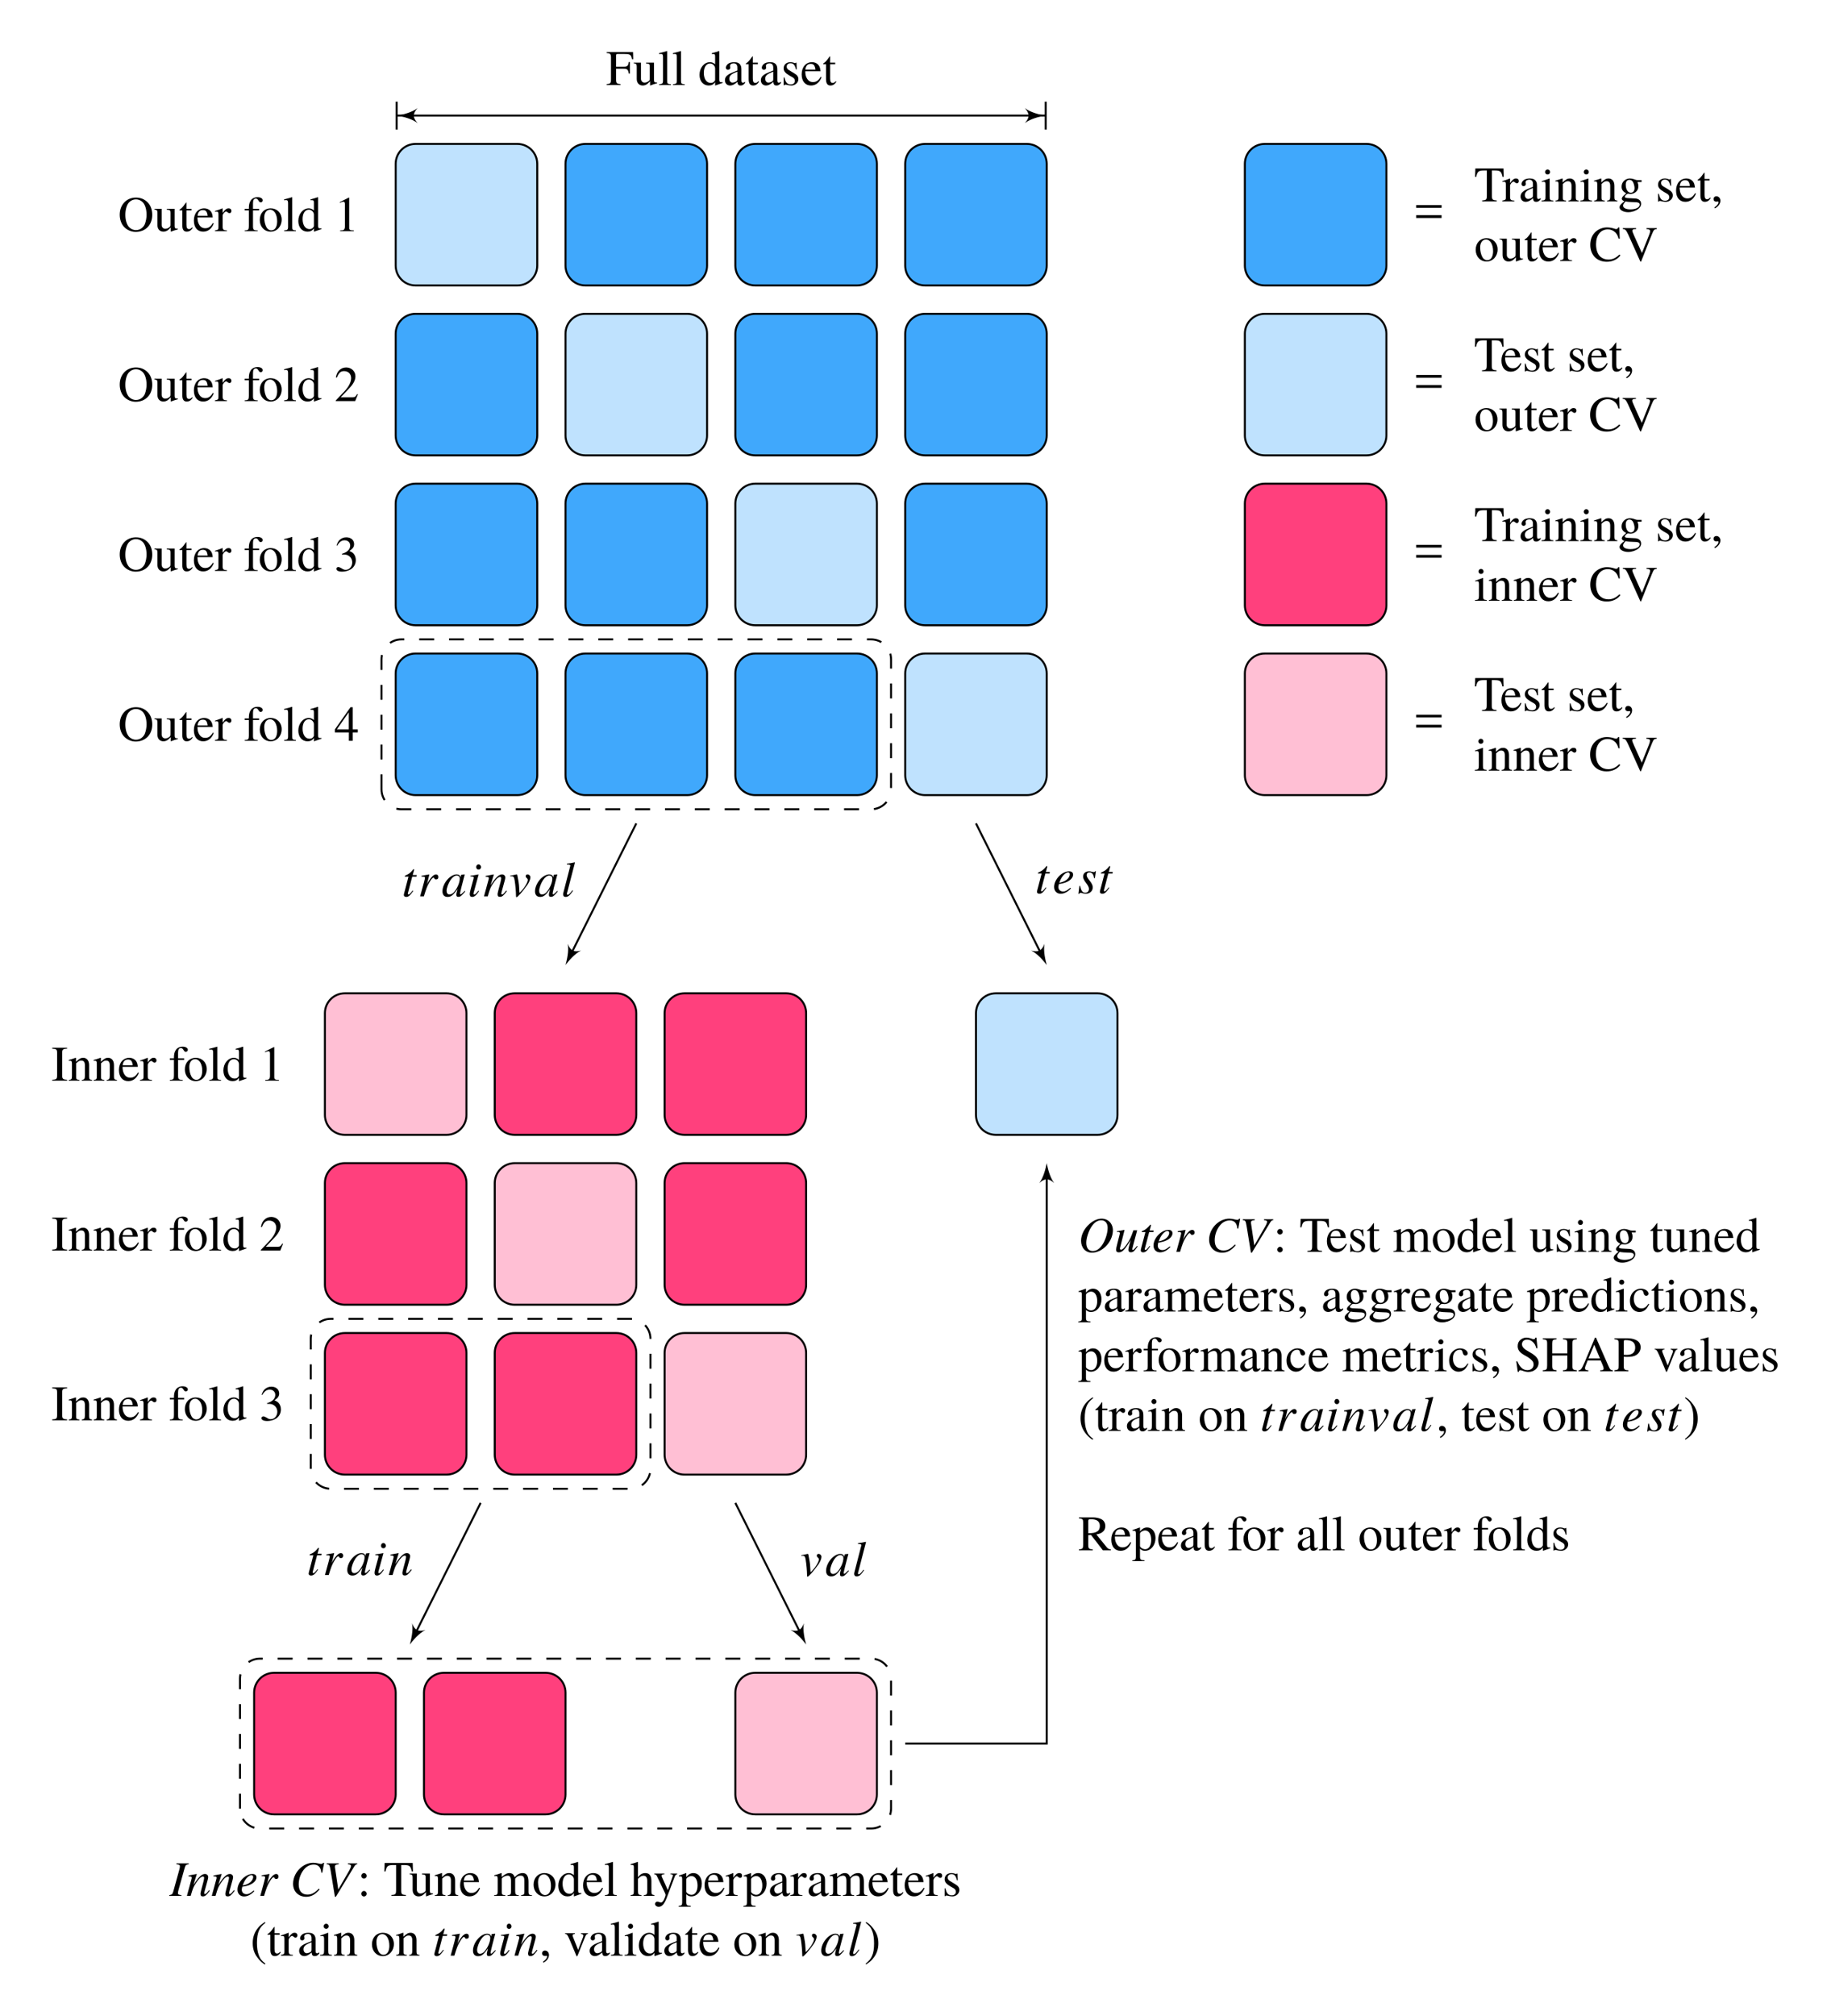 <?xml version="1.0" encoding="UTF-8"?>
<svg xmlns="http://www.w3.org/2000/svg" xmlns:xlink="http://www.w3.org/1999/xlink" width="366.724pt" height="403.68pt" viewBox="0 0 366.724 403.68" version="1.1">
<defs>
<g>
<symbol overflow="visible" id="glyph0-0">
<path style="stroke:none;" d=""/>
</symbol>
<symbol overflow="visible" id="glyph0-1">
<path style="stroke:none;" d="M 5.5 -3.297 L 5.5 -3.844 L 0.406 -3.844 L 0.406 -3.297 Z M 5.5 -1.266 L 5.5 -1.828 L 0.406 -1.828 L 0.406 -1.266 Z M 5.5 -1.266 "/>
</symbol>
<symbol overflow="visible" id="glyph1-0">
<path style="stroke:none;" d=""/>
</symbol>
<symbol overflow="visible" id="glyph1-1">
<path style="stroke:none;" d="M 5.906 -4.906 L 5.859 -6.594 L 0.234 -6.594 L 0.172 -4.906 L 0.406 -4.906 C 0.641 -6 0.875 -6.188 2 -6.188 L 2.531 -6.188 L 2.531 -1.203 C 2.531 -0.344 2.422 -0.234 1.594 -0.188 L 1.594 0 L 4.5 0 L 4.5 -0.188 C 3.688 -0.234 3.547 -0.359 3.547 -1.094 L 3.547 -6.188 L 4.094 -6.188 C 5.219 -6.188 5.438 -6 5.672 -4.906 Z M 5.906 -4.906 "/>
</symbol>
<symbol overflow="visible" id="glyph1-2">
<path style="stroke:none;" d="M 3.344 -4.062 C 3.344 -4.391 3.125 -4.578 2.797 -4.578 C 2.375 -4.578 2.078 -4.359 1.594 -3.656 L 1.594 -4.562 L 1.547 -4.578 C 1.016 -4.359 0.656 -4.234 0.062 -4.047 L 0.062 -3.891 C 0.203 -3.922 0.297 -3.922 0.422 -3.922 C 0.672 -3.922 0.75 -3.766 0.75 -3.328 L 0.75 -0.844 C 0.75 -0.344 0.688 -0.266 0.047 -0.156 L 0.047 0 L 2.438 0 L 2.438 -0.156 C 1.766 -0.172 1.594 -0.328 1.594 -0.891 L 1.594 -3.141 C 1.594 -3.453 2.031 -3.953 2.297 -3.953 C 2.359 -3.953 2.438 -3.906 2.547 -3.812 C 2.719 -3.672 2.828 -3.609 2.953 -3.609 C 3.188 -3.609 3.344 -3.781 3.344 -4.062 Z M 3.344 -4.062 "/>
</symbol>
<symbol overflow="visible" id="glyph1-3">
<path style="stroke:none;" d="M 4.406 -0.406 L 4.406 -0.656 C 4.234 -0.516 4.109 -0.469 3.969 -0.469 C 3.734 -0.469 3.672 -0.609 3.672 -1.047 L 3.672 -2.984 C 3.672 -3.5 3.625 -3.781 3.484 -4 C 3.266 -4.391 2.844 -4.578 2.234 -4.578 C 1.719 -4.578 1.25 -4.453 0.969 -4.219 C 0.719 -4 0.562 -3.719 0.562 -3.469 C 0.562 -3.234 0.75 -3.047 0.984 -3.047 C 1.219 -3.047 1.438 -3.234 1.438 -3.453 C 1.438 -3.5 1.422 -3.547 1.422 -3.625 C 1.391 -3.703 1.391 -3.781 1.391 -3.859 C 1.391 -4.125 1.703 -4.344 2.109 -4.344 C 2.594 -4.344 2.859 -4.062 2.859 -3.516 L 2.859 -2.906 C 1.328 -2.297 1.156 -2.219 0.734 -1.828 C 0.516 -1.641 0.375 -1.297 0.375 -0.969 C 0.375 -0.344 0.797 0.094 1.422 0.094 C 1.859 0.094 2.266 -0.109 2.875 -0.625 C 2.922 -0.094 3.094 0.094 3.516 0.094 C 3.844 0.094 4.062 -0.016 4.406 -0.406 Z M 2.859 -1.219 C 2.859 -0.922 2.812 -0.828 2.609 -0.703 C 2.359 -0.562 2.078 -0.484 1.875 -0.484 C 1.531 -0.484 1.25 -0.812 1.25 -1.25 L 1.25 -1.281 C 1.25 -1.875 1.656 -2.234 2.859 -2.672 Z M 2.859 -1.219 "/>
</symbol>
<symbol overflow="visible" id="glyph1-4">
<path style="stroke:none;" d="M 2.516 0 L 2.516 -0.156 C 1.859 -0.203 1.781 -0.297 1.781 -1.016 L 1.781 -4.562 L 1.75 -4.578 L 0.203 -4.031 L 0.203 -3.891 L 0.281 -3.891 C 0.406 -3.922 0.531 -3.922 0.625 -3.922 C 0.859 -3.922 0.953 -3.766 0.953 -3.328 L 0.953 -1.016 C 0.953 -0.297 0.844 -0.188 0.156 -0.156 L 0.156 0 Z M 1.875 -5.875 C 1.875 -6.156 1.656 -6.391 1.359 -6.391 C 1.094 -6.391 0.859 -6.156 0.859 -5.875 C 0.859 -5.594 1.094 -5.375 1.359 -5.375 C 1.656 -5.375 1.875 -5.594 1.875 -5.875 Z M 1.875 -5.875 "/>
</symbol>
<symbol overflow="visible" id="glyph1-5">
<path style="stroke:none;" d="M 4.828 0 L 4.828 -0.156 C 4.344 -0.203 4.234 -0.312 4.234 -0.812 L 4.234 -3.094 C 4.234 -4.031 3.781 -4.578 3.047 -4.578 C 2.594 -4.578 2.281 -4.422 1.609 -3.781 L 1.609 -4.562 L 1.531 -4.578 C 1.047 -4.406 0.703 -4.297 0.156 -4.141 L 0.156 -3.969 C 0.219 -4 0.312 -4 0.422 -4 C 0.703 -4 0.797 -3.859 0.797 -3.375 L 0.797 -0.891 C 0.797 -0.328 0.688 -0.188 0.172 -0.156 L 0.172 0 L 2.297 0 L 2.297 -0.156 C 1.781 -0.188 1.641 -0.312 1.641 -0.672 L 1.641 -3.469 C 2.109 -3.922 2.328 -4.031 2.656 -4.031 C 3.156 -4.031 3.391 -3.734 3.391 -3.078 L 3.391 -0.984 C 3.391 -0.359 3.266 -0.188 2.766 -0.156 L 2.766 0 Z M 4.828 0 "/>
</symbol>
<symbol overflow="visible" id="glyph1-6">
<path style="stroke:none;" d="M 4.688 -3.875 L 4.688 -4.25 L 3.922 -4.25 C 3.719 -4.25 3.562 -4.281 3.375 -4.359 L 3.156 -4.438 C 2.875 -4.531 2.609 -4.578 2.359 -4.578 C 1.422 -4.578 0.688 -3.875 0.688 -2.953 C 0.688 -2.328 0.953 -1.953 1.609 -1.625 L 1.188 -1.219 C 0.859 -0.938 0.734 -0.734 0.734 -0.531 C 0.734 -0.328 0.844 -0.203 1.25 -0.016 C 0.547 0.516 0.281 0.844 0.281 1.203 C 0.281 1.734 1.062 2.172 2 2.172 C 2.75 2.172 3.531 1.906 4.047 1.5 C 4.422 1.188 4.594 0.875 4.594 0.484 C 4.594 -0.125 4.125 -0.547 3.391 -0.578 L 2.109 -0.641 C 1.578 -0.656 1.328 -0.75 1.328 -0.906 C 1.328 -1.109 1.656 -1.453 1.922 -1.531 C 2.016 -1.531 2.078 -1.516 2.109 -1.516 C 2.297 -1.5 2.438 -1.484 2.5 -1.484 C 2.859 -1.484 3.266 -1.641 3.562 -1.906 C 3.891 -2.188 4.047 -2.531 4.047 -3.031 C 4.047 -3.312 4 -3.547 3.859 -3.875 Z M 4.312 0.641 C 4.312 1.219 3.562 1.609 2.438 1.609 C 1.562 1.609 0.984 1.312 0.984 0.875 C 0.984 0.641 1.047 0.516 1.469 0.016 C 1.797 0.094 2.594 0.156 3.078 0.156 C 3.984 0.156 4.312 0.281 4.312 0.641 Z M 3.281 -2.641 C 3.281 -2.078 2.984 -1.734 2.531 -1.734 C 1.938 -1.734 1.516 -2.375 1.516 -3.344 L 1.516 -3.375 C 1.516 -3.953 1.797 -4.312 2.25 -4.312 C 2.562 -4.312 2.828 -4.141 2.984 -3.844 C 3.156 -3.484 3.281 -3.031 3.281 -2.641 Z M 3.281 -2.641 "/>
</symbol>
<symbol overflow="visible" id="glyph1-7">
<path style="stroke:none;" d="M 3.469 -1.172 C 3.469 -1.672 3.234 -2 2.625 -2.359 L 1.562 -3 C 1.281 -3.156 1.125 -3.406 1.125 -3.672 C 1.125 -4.094 1.438 -4.359 1.891 -4.359 C 2.469 -4.359 2.766 -4.031 2.984 -3.125 L 3.141 -3.125 L 3.094 -4.484 L 2.984 -4.484 L 2.969 -4.469 C 2.875 -4.391 2.875 -4.391 2.828 -4.391 C 2.766 -4.391 2.672 -4.406 2.562 -4.453 C 2.359 -4.531 2.125 -4.578 1.891 -4.578 C 1.062 -4.578 0.516 -4.078 0.516 -3.344 C 0.516 -2.797 0.828 -2.406 1.672 -1.906 L 2.25 -1.578 C 2.609 -1.391 2.766 -1.141 2.766 -0.844 C 2.766 -0.406 2.453 -0.125 1.938 -0.125 C 1.25 -0.125 0.906 -0.5 0.672 -1.516 L 0.516 -1.516 L 0.516 0.047 L 0.641 0.047 C 0.719 -0.062 0.75 -0.078 0.875 -0.078 C 0.984 -0.078 1.094 -0.062 1.328 0 C 1.609 0.062 1.859 0.094 2.078 0.094 C 2.828 0.094 3.469 -0.484 3.469 -1.172 Z M 3.469 -1.172 "/>
</symbol>
<symbol overflow="visible" id="glyph1-8">
<path style="stroke:none;" d="M 4.234 -1.562 L 4.062 -1.641 C 3.594 -0.875 3.156 -0.594 2.516 -0.594 C 1.969 -0.594 1.562 -0.844 1.266 -1.391 C 1.062 -1.781 0.984 -2.125 0.969 -2.766 L 4.031 -2.766 C 3.953 -3.406 3.859 -3.703 3.609 -4.016 C 3.312 -4.375 2.844 -4.578 2.328 -4.578 C 1.094 -4.578 0.25 -3.594 0.25 -2.141 C 0.25 -0.75 0.969 0.094 2.109 0.094 C 3.078 0.094 3.812 -0.484 4.234 -1.562 Z M 3.016 -3.078 L 0.984 -3.078 C 1.094 -3.875 1.438 -4.234 2.047 -4.234 C 2.656 -4.234 2.891 -3.953 3.016 -3.078 Z M 3.016 -3.078 "/>
</symbol>
<symbol overflow="visible" id="glyph1-9">
<path style="stroke:none;" d="M 2.781 -0.656 L 2.656 -0.766 C 2.438 -0.516 2.266 -0.422 2.047 -0.422 C 1.688 -0.422 1.531 -0.672 1.531 -1.312 L 1.531 -4.172 L 2.547 -4.172 L 2.547 -4.484 L 1.531 -4.484 L 1.531 -5.641 C 1.531 -5.734 1.516 -5.766 1.469 -5.766 C 1.406 -5.672 1.328 -5.578 1.266 -5.5 C 0.891 -4.938 0.562 -4.578 0.297 -4.422 C 0.188 -4.359 0.125 -4.297 0.125 -4.234 C 0.125 -4.203 0.141 -4.188 0.172 -4.172 L 0.703 -4.172 L 0.703 -1.172 C 0.703 -0.328 1 0.094 1.578 0.094 C 2.078 0.094 2.453 -0.141 2.781 -0.656 Z M 2.781 -0.656 "/>
</symbol>
<symbol overflow="visible" id="glyph1-10">
<path style="stroke:none;" d="M 1.938 -0.125 C 1.938 -0.625 1.594 -1.016 1.141 -1.016 C 0.797 -1.016 0.562 -0.781 0.562 -0.453 C 0.562 -0.125 0.781 0.062 1.141 0.062 C 1.203 0.062 1.281 0.047 1.328 0.047 C 1.406 0.016 1.422 0.016 1.422 0.016 C 1.5 0.016 1.562 0.078 1.562 0.156 C 1.562 0.484 1.281 0.844 0.734 1.219 L 0.828 1.406 C 1.5 1.078 1.938 0.469 1.938 -0.125 Z M 1.938 -0.125 "/>
</symbol>
<symbol overflow="visible" id="glyph1-11">
<path style="stroke:none;" d="M 4.688 -2.328 C 4.688 -3.641 3.766 -4.578 2.5 -4.578 C 1.203 -4.578 0.297 -3.625 0.297 -2.25 C 0.297 -0.906 1.219 0.094 2.469 0.094 C 3.734 0.094 4.688 -0.953 4.688 -2.328 Z M 3.781 -1.984 C 3.781 -0.859 3.344 -0.172 2.594 -0.172 C 2.203 -0.172 1.828 -0.422 1.625 -0.812 C 1.344 -1.328 1.188 -2.031 1.188 -2.734 C 1.188 -3.688 1.656 -4.312 2.359 -4.312 C 3.203 -4.312 3.781 -3.344 3.781 -1.984 Z M 3.781 -1.984 "/>
</symbol>
<symbol overflow="visible" id="glyph1-12">
<path style="stroke:none;" d="M 4.781 -0.359 L 4.781 -0.5 L 4.719 -0.5 C 4.266 -0.5 4.156 -0.609 4.156 -1.062 L 4.156 -4.484 L 2.578 -4.484 L 2.578 -4.312 C 3.203 -4.281 3.312 -4.188 3.312 -3.688 L 3.312 -1.344 C 3.312 -1.078 3.266 -0.922 3.156 -0.844 C 2.875 -0.594 2.562 -0.484 2.25 -0.484 C 1.859 -0.484 1.547 -0.812 1.547 -1.234 L 1.547 -4.484 L 0.094 -4.484 L 0.094 -4.344 C 0.562 -4.312 0.703 -4.172 0.703 -3.703 L 0.703 -1.203 C 0.703 -0.406 1.188 0.094 1.906 0.094 C 2.281 0.094 2.672 -0.062 2.938 -0.328 L 3.375 -0.75 L 3.375 0.062 L 3.406 0.094 C 3.906 -0.109 4.266 -0.219 4.781 -0.359 Z M 4.781 -0.359 "/>
</symbol>
<symbol overflow="visible" id="glyph1-13">
<path style="stroke:none;" d="M 6.312 -1.125 L 6.125 -1.312 C 5.391 -0.594 4.734 -0.297 3.906 -0.297 C 3.312 -0.297 2.766 -0.484 2.359 -0.828 C 1.766 -1.312 1.438 -2.219 1.438 -3.375 C 1.438 -5.172 2.359 -6.344 3.812 -6.344 C 4.391 -6.344 4.891 -6.125 5.297 -5.734 C 5.609 -5.406 5.766 -5.141 5.953 -4.484 L 6.188 -4.484 L 6.094 -6.734 L 5.875 -6.734 C 5.828 -6.531 5.656 -6.406 5.469 -6.406 C 5.375 -6.406 5.234 -6.438 5.078 -6.5 C 4.578 -6.656 4.094 -6.734 3.609 -6.734 C 2.844 -6.734 2.047 -6.453 1.453 -5.953 C 0.688 -5.328 0.281 -4.375 0.281 -3.234 C 0.281 -1.219 1.609 0.141 3.594 0.141 C 4.719 0.141 5.703 -0.312 6.312 -1.125 Z M 6.312 -1.125 "/>
</symbol>
<symbol overflow="visible" id="glyph1-14">
<path style="stroke:none;" d="M 6.953 -6.406 L 6.953 -6.594 L 4.906 -6.594 L 4.906 -6.406 C 5.453 -6.375 5.625 -6.266 5.625 -5.984 C 5.625 -5.828 5.562 -5.562 5.438 -5.266 L 3.984 -1.609 L 2.469 -4.969 C 2.141 -5.703 2.062 -5.938 2.062 -6.078 C 2.062 -6.266 2.203 -6.375 2.516 -6.391 C 2.562 -6.391 2.672 -6.406 2.812 -6.406 L 2.812 -6.594 L 0.156 -6.594 L 0.156 -6.406 C 0.641 -6.391 0.781 -6.25 1.219 -5.359 L 3.672 0.109 L 3.812 0.109 L 6.031 -5.484 C 6.359 -6.266 6.469 -6.375 6.953 -6.406 Z M 6.953 -6.406 "/>
</symbol>
<symbol overflow="visible" id="glyph1-15">
<path style="stroke:none;" d="M 5.438 -5.172 L 5.406 -6.594 L 0.125 -6.594 L 0.125 -6.406 C 0.859 -6.344 0.984 -6.203 0.984 -5.516 L 0.984 -1.203 C 0.984 -0.375 0.875 -0.234 0.125 -0.188 L 0.125 0 L 2.906 0 L 2.906 -0.188 C 2.141 -0.234 2 -0.375 2 -1.094 L 2 -3.266 L 3.453 -3.266 C 4.25 -3.266 4.422 -3.109 4.547 -2.297 L 4.781 -2.297 L 4.781 -4.609 L 4.547 -4.609 C 4.422 -3.812 4.25 -3.672 3.453 -3.672 L 2 -3.672 L 2 -5.875 C 2 -6.156 2.047 -6.219 2.328 -6.219 L 3.672 -6.219 C 4.812 -6.219 5.031 -6.078 5.188 -5.172 Z M 5.438 -5.172 "/>
</symbol>
<symbol overflow="visible" id="glyph1-16">
<path style="stroke:none;" d="M 2.562 0 L 2.562 -0.156 C 1.922 -0.188 1.812 -0.297 1.812 -0.844 L 1.812 -6.781 L 1.781 -6.812 C 1.25 -6.641 0.875 -6.547 0.188 -6.375 L 0.188 -6.203 L 0.25 -6.203 C 0.359 -6.219 0.484 -6.234 0.562 -6.234 C 0.875 -6.234 0.984 -6.094 0.984 -5.625 L 0.984 -0.875 C 0.984 -0.328 0.844 -0.203 0.203 -0.156 L 0.203 0 Z M 2.562 0 "/>
</symbol>
<symbol overflow="visible" id="glyph1-17">
<path style="stroke:none;" d="M 4.891 -0.422 L 4.891 -0.578 C 4.719 -0.562 4.688 -0.562 4.672 -0.562 C 4.312 -0.562 4.234 -0.672 4.234 -1.141 L 4.234 -6.781 L 4.172 -6.812 C 3.703 -6.641 3.344 -6.547 2.719 -6.375 L 2.719 -6.203 C 2.797 -6.219 2.844 -6.219 2.938 -6.219 C 3.297 -6.219 3.391 -6.125 3.391 -5.719 L 3.391 -4.156 C 3.016 -4.469 2.734 -4.578 2.344 -4.578 C 1.203 -4.578 0.266 -3.453 0.266 -2.047 C 0.266 -0.766 1.016 0.094 2.109 0.094 C 2.672 0.094 3.047 -0.094 3.391 -0.562 L 3.391 0.062 L 3.422 0.094 Z M 3.391 -1.016 C 3.391 -0.953 3.312 -0.828 3.219 -0.719 C 3.047 -0.516 2.797 -0.422 2.5 -0.422 C 1.672 -0.422 1.125 -1.219 1.125 -2.438 C 1.125 -3.562 1.609 -4.312 2.375 -4.312 C 2.906 -4.312 3.391 -3.844 3.391 -3.312 Z M 3.391 -1.016 "/>
</symbol>
<symbol overflow="visible" id="glyph1-18">
<path style="stroke:none;" d="M 6.859 -3.266 C 6.859 -4.25 6.562 -5.094 6.016 -5.688 C 5.391 -6.375 4.562 -6.734 3.594 -6.734 C 1.688 -6.734 0.344 -5.297 0.344 -3.297 C 0.344 -2.359 0.656 -1.453 1.203 -0.875 C 1.781 -0.25 2.656 0.141 3.531 0.141 C 5.5 0.141 6.859 -1.25 6.859 -3.266 Z M 5.719 -3.266 C 5.719 -2.688 5.594 -2 5.391 -1.469 C 5.297 -1.219 5.141 -0.984 4.906 -0.75 C 4.562 -0.406 4.109 -0.219 3.578 -0.219 C 3.125 -0.219 2.672 -0.406 2.328 -0.703 C 1.797 -1.172 1.469 -2.172 1.469 -3.281 C 1.469 -4.297 1.75 -5.266 2.172 -5.734 C 2.562 -6.156 3.047 -6.375 3.594 -6.375 C 4.062 -6.375 4.516 -6.203 4.875 -5.875 C 5.406 -5.391 5.719 -4.453 5.719 -3.266 Z M 5.719 -3.266 "/>
</symbol>
<symbol overflow="visible" id="glyph1-19">
<path style="stroke:none;" d="M 3.812 -6.188 C 3.812 -6.547 3.375 -6.812 2.781 -6.812 C 2.156 -6.812 1.641 -6.547 1.375 -6.094 C 1.109 -5.641 1.031 -5.281 1.031 -4.484 L 0.203 -4.484 L 0.203 -4.172 L 1.031 -4.172 L 1.031 -1.031 C 1.031 -0.312 0.922 -0.188 0.203 -0.156 L 0.203 0 L 2.797 0 L 2.797 -0.156 C 1.969 -0.172 1.859 -0.297 1.859 -1.031 L 1.859 -4.172 L 3.078 -4.172 L 3.078 -4.484 L 1.859 -4.484 L 1.859 -5.641 C 1.859 -6.234 2.047 -6.531 2.422 -6.531 C 2.641 -6.531 2.766 -6.438 2.953 -6.141 C 3.109 -5.875 3.234 -5.781 3.406 -5.781 C 3.641 -5.781 3.812 -5.969 3.812 -6.188 Z M 3.812 -6.188 "/>
</symbol>
<symbol overflow="visible" id="glyph1-20">
<path style="stroke:none;" d="M 3.922 0 L 3.922 -0.156 C 3.141 -0.156 2.984 -0.266 2.984 -0.734 L 2.984 -6.719 L 2.906 -6.734 L 1.109 -5.828 L 1.109 -5.688 C 1.219 -5.734 1.328 -5.781 1.375 -5.797 C 1.562 -5.875 1.719 -5.906 1.828 -5.906 C 2.031 -5.906 2.125 -5.766 2.125 -5.438 L 2.125 -0.922 C 2.125 -0.594 2.047 -0.375 1.891 -0.281 C 1.734 -0.188 1.594 -0.156 1.172 -0.156 L 1.172 0 Z M 3.922 0 "/>
</symbol>
<symbol overflow="visible" id="glyph1-21">
<path style="stroke:none;" d="M 4.734 -1.359 L 4.609 -1.422 C 4.234 -0.844 4.109 -0.75 3.656 -0.75 L 1.281 -0.75 L 2.953 -2.516 C 3.844 -3.438 4.234 -4.203 4.234 -4.969 C 4.234 -5.969 3.422 -6.734 2.375 -6.734 C 1.828 -6.734 1.312 -6.516 0.953 -6.125 C 0.625 -5.781 0.484 -5.469 0.312 -4.75 L 0.516 -4.703 C 0.922 -5.688 1.281 -6 1.969 -6 C 2.797 -6 3.375 -5.438 3.375 -4.594 C 3.375 -3.812 2.906 -2.891 2.078 -2 L 0.297 -0.125 L 0.297 0 L 4.188 0 Z M 4.734 -1.359 "/>
</symbol>
<symbol overflow="visible" id="glyph1-22">
<path style="stroke:none;" d="M 4.312 -2.188 C 4.312 -2.688 4.141 -3.156 3.859 -3.469 C 3.656 -3.688 3.469 -3.812 3.031 -4 C 3.719 -4.469 3.969 -4.828 3.969 -5.375 C 3.969 -6.188 3.328 -6.734 2.406 -6.734 C 1.906 -6.734 1.469 -6.562 1.109 -6.25 C 0.812 -5.984 0.672 -5.719 0.453 -5.125 L 0.594 -5.078 C 1 -5.812 1.453 -6.141 2.078 -6.141 C 2.734 -6.141 3.188 -5.703 3.188 -5.078 C 3.188 -4.719 3.031 -4.359 2.781 -4.109 C 2.484 -3.812 2.203 -3.656 1.531 -3.422 L 1.531 -3.297 C 2.109 -3.297 2.344 -3.266 2.578 -3.188 C 3.203 -2.953 3.594 -2.391 3.594 -1.703 C 3.594 -0.875 3.016 -0.219 2.281 -0.219 C 2.016 -0.219 1.812 -0.297 1.453 -0.531 C 1.141 -0.703 0.984 -0.781 0.812 -0.781 C 0.578 -0.781 0.422 -0.641 0.422 -0.422 C 0.422 -0.078 0.859 0.141 1.562 0.141 C 2.328 0.141 3.109 -0.125 3.578 -0.531 C 4.047 -0.938 4.312 -1.516 4.312 -2.188 Z M 4.312 -2.188 "/>
</symbol>
<symbol overflow="visible" id="glyph1-23">
<path style="stroke:none;" d="M 4.703 -1.672 L 4.703 -2.297 L 3.688 -2.297 L 3.688 -6.734 L 3.25 -6.734 L 0.125 -2.297 L 0.125 -1.672 L 2.922 -1.672 L 2.922 0 L 3.688 0 L 3.688 -1.672 Z M 2.906 -2.297 L 0.516 -2.297 L 2.906 -5.719 Z M 2.906 -2.297 "/>
</symbol>
<symbol overflow="visible" id="glyph1-24">
<path style="stroke:none;" d="M 3.141 0 L 3.141 -0.188 C 2.328 -0.219 2.156 -0.359 2.156 -1.094 L 2.156 -5.516 C 2.156 -6.234 2.297 -6.375 3.141 -6.406 L 3.141 -6.594 L 0.172 -6.594 L 0.172 -6.406 C 1.031 -6.359 1.141 -6.25 1.141 -5.516 L 1.141 -1.094 C 1.141 -0.344 1.016 -0.219 0.172 -0.188 L 0.172 0 Z M 3.141 0 "/>
</symbol>
<symbol overflow="visible" id="glyph1-25">
<path style="stroke:none;" d="M 1.906 -4 C 1.906 -4.312 1.656 -4.578 1.359 -4.578 C 1.062 -4.578 0.812 -4.312 0.812 -4 C 0.812 -3.719 1.062 -3.469 1.344 -3.469 C 1.656 -3.469 1.906 -3.719 1.906 -4 Z M 1.906 -0.422 C 1.906 -0.734 1.656 -1 1.359 -1 C 1.062 -1 0.812 -0.734 0.812 -0.422 C 0.812 -0.141 1.062 0.109 1.344 0.109 C 1.656 0.109 1.906 -0.141 1.906 -0.422 Z M 1.906 -0.422 "/>
</symbol>
<symbol overflow="visible" id="glyph1-26">
<path style="stroke:none;" d="M 7.719 0 L 7.719 -0.156 L 7.469 -0.172 C 7.172 -0.188 7.031 -0.375 7.031 -0.75 L 7.031 -2.812 C 7.031 -3.984 6.656 -4.578 5.875 -4.578 C 5.297 -4.578 4.797 -4.328 4.25 -3.75 C 4.078 -4.312 3.734 -4.578 3.203 -4.578 C 2.766 -4.578 2.484 -4.453 1.656 -3.812 L 1.656 -4.562 L 1.578 -4.578 C 1.078 -4.391 0.734 -4.281 0.188 -4.141 L 0.188 -3.969 C 0.312 -4 0.406 -4 0.516 -4 C 0.766 -4 0.859 -3.844 0.859 -3.375 L 0.859 -0.844 C 0.859 -0.312 0.719 -0.156 0.156 -0.156 L 0.156 0 L 2.375 0 L 2.375 -0.156 C 1.844 -0.172 1.688 -0.281 1.688 -0.672 L 1.688 -3.484 C 1.688 -3.484 1.781 -3.594 1.844 -3.672 C 2.094 -3.891 2.516 -4.062 2.875 -4.062 C 3.312 -4.062 3.531 -3.719 3.531 -3.016 L 3.531 -0.859 C 3.531 -0.297 3.422 -0.188 2.844 -0.156 L 2.844 0 L 5.078 0 L 5.078 -0.156 C 4.516 -0.156 4.359 -0.328 4.359 -0.953 L 4.359 -3.453 C 4.672 -3.891 5 -4.062 5.453 -4.062 C 6.016 -4.062 6.203 -3.797 6.203 -2.969 L 6.203 -0.875 C 6.203 -0.297 6.125 -0.219 5.547 -0.156 L 5.547 0 Z M 7.719 0 "/>
</symbol>
<symbol overflow="visible" id="glyph1-27">
<path style="stroke:none;" d="M 4.859 0 L 4.859 -0.156 C 4.312 -0.25 4.25 -0.328 4.25 -1.016 L 4.25 -3 C 4.25 -4.047 3.844 -4.578 3.031 -4.578 C 2.438 -4.578 2.031 -4.344 1.562 -3.75 L 1.562 -6.781 L 1.516 -6.812 C 1.172 -6.688 0.922 -6.609 0.375 -6.453 L 0.094 -6.375 L 0.094 -6.203 C 0.141 -6.219 0.172 -6.219 0.219 -6.219 C 0.641 -6.219 0.734 -6.141 0.734 -5.719 L 0.734 -1.016 C 0.734 -0.312 0.672 -0.234 0.094 -0.156 L 0.094 0 L 2.25 0 L 2.25 -0.156 C 1.672 -0.203 1.562 -0.328 1.562 -1.016 L 1.562 -3.422 C 1.984 -3.875 2.281 -4.047 2.672 -4.047 C 3.172 -4.047 3.422 -3.688 3.422 -2.984 L 3.422 -1.016 C 3.422 -0.344 3.312 -0.203 2.734 -0.156 L 2.734 0 Z M 4.859 0 "/>
</symbol>
<symbol overflow="visible" id="glyph1-28">
<path style="stroke:none;" d="M 4.734 -4.344 L 4.734 -4.484 L 3.391 -4.484 L 3.391 -4.344 C 3.703 -4.344 3.875 -4.25 3.875 -4.094 C 3.875 -4.047 3.859 -3.984 3.828 -3.922 L 2.859 -1.172 L 1.719 -3.688 C 1.656 -3.828 1.609 -3.953 1.609 -4.062 C 1.609 -4.25 1.766 -4.312 2.188 -4.344 L 2.188 -4.484 L 0.141 -4.484 L 0.141 -4.344 C 0.406 -4.312 0.562 -4.203 0.641 -4.031 L 2.297 -0.562 C 2.359 -0.391 2.406 -0.266 2.406 -0.188 C 2.406 -0.047 2.172 0.594 2 0.891 C 1.859 1.141 1.641 1.328 1.5 1.328 C 1.453 1.328 1.359 1.312 1.25 1.266 C 1.062 1.203 0.891 1.156 0.734 1.156 C 0.5 1.156 0.297 1.359 0.297 1.594 C 0.297 1.922 0.625 2.172 1.031 2.172 C 1.703 2.172 2.188 1.609 2.719 0.172 L 4.25 -3.891 C 4.391 -4.203 4.5 -4.312 4.734 -4.344 Z M 4.734 -4.344 "/>
</symbol>
<symbol overflow="visible" id="glyph1-29">
<path style="stroke:none;" d="M 4.688 -2.469 C 4.688 -3.703 3.984 -4.578 3.016 -4.578 C 2.469 -4.578 2.031 -4.344 1.578 -3.797 L 1.578 -4.562 L 1.531 -4.578 C 0.984 -4.375 0.641 -4.25 0.094 -4.078 L 0.094 -3.922 C 0.172 -3.922 0.25 -3.922 0.344 -3.922 C 0.672 -3.922 0.75 -3.828 0.75 -3.359 L 0.75 1.312 C 0.75 1.828 0.641 1.938 0.047 2 L 0.047 2.156 L 2.469 2.156 L 2.469 1.984 C 1.719 1.969 1.578 1.859 1.578 1.234 L 1.578 -0.328 C 1.938 0 2.172 0.094 2.594 0.094 C 3.766 0.094 4.688 -1.016 4.688 -2.469 Z M 3.828 -2.078 C 3.828 -0.969 3.344 -0.219 2.625 -0.219 C 2.156 -0.219 1.578 -0.578 1.578 -0.875 L 1.578 -3.328 C 1.578 -3.625 2.141 -3.984 2.609 -3.984 C 3.344 -3.984 3.828 -3.234 3.828 -2.078 Z M 3.828 -2.078 "/>
</symbol>
<symbol overflow="visible" id="glyph1-30">
<path style="stroke:none;" d="M 3.031 1.609 C 2.234 0.984 1.953 0.625 1.688 -0.125 C 1.453 -0.781 1.328 -1.547 1.328 -2.547 C 1.328 -3.594 1.469 -4.406 1.734 -5.031 C 2.016 -5.641 2.312 -6 3.031 -6.578 L 2.938 -6.734 C 2.203 -6.266 1.906 -6 1.531 -5.547 C 0.828 -4.672 0.484 -3.672 0.484 -2.516 C 0.484 -1.25 0.844 -0.266 1.719 0.75 C 2.141 1.219 2.391 1.453 2.906 1.766 Z M 3.031 1.609 "/>
</symbol>
<symbol overflow="visible" id="glyph1-31">
<path style="stroke:none;" d="M 4.75 -4.344 L 4.75 -4.484 L 3.375 -4.484 L 3.375 -4.344 C 3.688 -4.312 3.844 -4.203 3.844 -4.016 C 3.844 -3.922 3.812 -3.812 3.781 -3.719 L 2.797 -1.141 L 1.781 -3.688 C 1.719 -3.828 1.688 -3.969 1.688 -4.062 C 1.688 -4.234 1.797 -4.312 2.141 -4.344 L 2.141 -4.484 L 0.188 -4.484 L 0.188 -4.344 C 0.562 -4.312 0.641 -4.219 1.094 -3.188 L 2.297 -0.328 C 2.312 -0.266 2.344 -0.203 2.375 -0.125 C 2.438 0.062 2.5 0.141 2.547 0.141 C 2.609 0.141 2.688 0.016 2.828 -0.359 L 4.109 -3.562 C 4.391 -4.234 4.453 -4.312 4.75 -4.344 Z M 4.75 -4.344 "/>
</symbol>
<symbol overflow="visible" id="glyph1-32">
<path style="stroke:none;" d="M 2.844 -2.469 C 2.844 -3.734 2.469 -4.703 1.594 -5.719 C 1.188 -6.203 0.922 -6.422 0.406 -6.734 L 0.297 -6.578 C 1.094 -5.953 1.359 -5.609 1.641 -4.859 C 1.875 -4.188 1.984 -3.422 1.984 -2.438 C 1.984 -1.391 1.859 -0.562 1.578 0.047 C 1.312 0.672 1 1.031 0.297 1.609 L 0.375 1.766 C 1.109 1.281 1.422 1.031 1.781 0.562 C 2.5 -0.297 2.844 -1.297 2.844 -2.469 Z M 2.844 -2.469 "/>
</symbol>
<symbol overflow="visible" id="glyph1-33">
<path style="stroke:none;" d="M 4.109 -1.469 L 3.969 -1.562 C 3.484 -0.859 3.125 -0.625 2.562 -0.625 C 1.641 -0.625 1.016 -1.422 1.016 -2.562 C 1.016 -3.594 1.562 -4.297 2.375 -4.297 C 2.734 -4.297 2.859 -4.188 2.953 -3.812 L 3.016 -3.594 C 3.094 -3.312 3.281 -3.141 3.5 -3.141 C 3.766 -3.141 3.969 -3.328 3.969 -3.562 C 3.969 -4.109 3.266 -4.578 2.438 -4.578 C 1.969 -4.578 1.484 -4.406 1.094 -4.078 C 0.547 -3.625 0.25 -2.938 0.25 -2.109 C 0.25 -0.828 1.031 0.094 2.141 0.094 C 2.578 0.094 2.953 -0.047 3.297 -0.312 C 3.594 -0.562 3.781 -0.844 4.109 -1.469 Z M 4.109 -1.469 "/>
</symbol>
<symbol overflow="visible" id="glyph1-34">
<path style="stroke:none;" d="M 4.891 -1.672 C 4.891 -2.5 4.344 -3.141 3.031 -3.859 C 1.984 -4.422 1.562 -4.859 1.562 -5.406 C 1.562 -5.969 1.984 -6.328 2.609 -6.328 C 3.047 -6.328 3.469 -6.141 3.812 -5.781 C 4.125 -5.469 4.266 -5.203 4.422 -4.609 L 4.672 -4.609 L 4.453 -6.734 L 4.25 -6.734 C 4.203 -6.516 4.094 -6.406 3.922 -6.406 C 3.828 -6.406 3.672 -6.438 3.484 -6.516 C 3.125 -6.656 2.766 -6.734 2.406 -6.734 C 2.031 -6.734 1.609 -6.578 1.281 -6.312 C 0.891 -6 0.703 -5.578 0.703 -5.031 C 0.703 -4.234 1.141 -3.672 2.266 -3.094 C 2.984 -2.703 3.5 -2.297 3.75 -1.922 C 3.844 -1.781 3.891 -1.578 3.891 -1.328 C 3.891 -0.672 3.391 -0.219 2.656 -0.219 C 1.766 -0.219 1.141 -0.766 0.641 -1.984 L 0.422 -1.984 L 0.719 0.125 L 0.938 0.125 C 0.953 -0.062 1.062 -0.203 1.219 -0.203 C 1.328 -0.203 1.5 -0.156 1.688 -0.094 C 2.062 0.062 2.469 0.141 2.859 0.141 C 4.016 0.141 4.891 -0.641 4.891 -1.672 Z M 4.891 -1.672 "/>
</symbol>
<symbol overflow="visible" id="glyph1-35">
<path style="stroke:none;" d="M 7 0 L 7 -0.188 C 6.25 -0.25 6.125 -0.375 6.125 -1.094 L 6.125 -5.516 C 6.125 -6.234 6.234 -6.344 7 -6.406 L 7 -6.594 L 4.234 -6.594 L 4.234 -6.406 C 5 -6.344 5.109 -6.234 5.109 -5.516 L 5.109 -3.578 L 2.078 -3.578 L 2.078 -5.516 C 2.078 -6.234 2.188 -6.344 2.953 -6.406 L 2.953 -6.594 L 0.188 -6.594 L 0.188 -6.406 C 0.953 -6.344 1.062 -6.234 1.062 -5.516 L 1.062 -1.203 C 1.062 -0.359 0.969 -0.234 0.188 -0.188 L 0.188 0 L 2.953 0 L 2.953 -0.188 C 2.219 -0.25 2.078 -0.375 2.078 -1.094 L 2.078 -3.141 L 5.109 -3.141 L 5.109 -1.203 C 5.109 -0.359 5 -0.234 4.234 -0.188 L 4.234 0 Z M 7 0 "/>
</symbol>
<symbol overflow="visible" id="glyph1-36">
<path style="stroke:none;" d="M 7.031 0 L 7.031 -0.188 C 6.594 -0.219 6.484 -0.312 6.141 -1.062 L 3.656 -6.719 L 3.453 -6.719 L 1.391 -1.828 C 0.75 -0.375 0.625 -0.219 0.156 -0.188 L 0.156 0 L 2.125 0 L 2.125 -0.188 C 1.641 -0.188 1.453 -0.312 1.453 -0.594 C 1.453 -0.719 1.469 -0.859 1.531 -0.984 L 1.984 -2.156 L 4.594 -2.156 L 5 -1.203 C 5.125 -0.922 5.188 -0.672 5.188 -0.516 C 5.188 -0.422 5.141 -0.312 5.047 -0.281 C 4.938 -0.203 4.859 -0.188 4.5 -0.188 L 4.5 0 Z M 4.453 -2.562 L 2.156 -2.562 L 3.297 -5.297 Z M 4.453 -2.562 "/>
</symbol>
<symbol overflow="visible" id="glyph1-37">
<path style="stroke:none;" d="M 5.406 -4.797 C 5.406 -5.219 5.266 -5.594 5 -5.875 C 4.594 -6.312 3.734 -6.594 2.797 -6.594 L 0.156 -6.594 L 0.156 -6.406 C 0.891 -6.328 1 -6.234 1 -5.516 L 1 -1.203 C 1 -0.359 0.922 -0.266 0.156 -0.188 L 0.156 0 L 2.953 0 L 2.953 -0.188 C 2.156 -0.219 2.016 -0.359 2.016 -1.094 L 2.016 -2.906 C 2.266 -2.875 2.438 -2.875 2.703 -2.875 C 3.484 -2.875 4.016 -2.969 4.453 -3.203 C 5.047 -3.531 5.406 -4.141 5.406 -4.797 Z M 4.312 -4.734 C 4.312 -3.766 3.734 -3.266 2.578 -3.266 C 2.375 -3.266 2.25 -3.281 2.016 -3.297 L 2.016 -5.891 C 2.016 -6.156 2.078 -6.234 2.359 -6.234 C 3.703 -6.234 4.312 -5.766 4.312 -4.734 Z M 4.312 -4.734 "/>
</symbol>
<symbol overflow="visible" id="glyph1-38">
<path style="stroke:none;" d="M 6.562 0 L 6.562 -0.188 C 6.188 -0.219 5.984 -0.312 5.703 -0.656 L 3.656 -3.188 C 4.312 -3.312 4.609 -3.422 4.938 -3.703 C 5.266 -3.953 5.453 -4.375 5.453 -4.844 C 5.453 -5.281 5.328 -5.641 5.062 -5.938 C 4.688 -6.344 3.859 -6.594 2.922 -6.594 L 0.172 -6.594 L 0.172 -6.406 C 0.922 -6.328 1.016 -6.219 1.016 -5.516 L 1.016 -1.203 C 1.016 -0.375 0.922 -0.25 0.172 -0.188 L 0.172 0 L 2.938 0 L 2.938 -0.188 C 2.156 -0.234 2.031 -0.375 2.031 -1.094 L 2.031 -3.047 L 2.594 -3.078 L 4.969 0 Z M 4.359 -4.859 C 4.359 -4.359 4.156 -3.953 3.797 -3.766 C 3.344 -3.5 2.984 -3.438 2.031 -3.422 L 2.031 -5.875 C 2.031 -6.156 2.141 -6.234 2.547 -6.234 C 3.781 -6.234 4.359 -5.797 4.359 -4.859 Z M 4.359 -4.859 "/>
</symbol>
<symbol overflow="visible" id="glyph2-0">
<path style="stroke:none;" d=""/>
</symbol>
<symbol overflow="visible" id="glyph2-1">
<path style="stroke:none;" d="M 2.953 -4.266 L 2.156 -4.266 L 2.438 -5.297 C 2.438 -5.312 2.438 -5.328 2.438 -5.344 C 2.438 -5.406 2.406 -5.438 2.359 -5.438 C 2.297 -5.438 2.266 -5.438 2.219 -5.359 C 1.266 -4.109 0.562 -4.328 0.562 -4 C 0.562 -4 0.562 -3.984 0.578 -3.953 L 1.312 -3.953 L 0.594 -1.203 C 0.562 -1.078 0.375 -0.453 0.375 -0.266 C 0.375 -0.047 0.578 0.109 0.844 0.109 C 1.312 0.109 1.641 -0.172 2.266 -1.094 L 2.141 -1.172 C 1.641 -0.531 1.484 -0.375 1.328 -0.375 C 1.234 -0.375 1.172 -0.453 1.172 -0.578 C 1.172 -0.594 1.172 -0.594 1.188 -0.625 L 2.062 -3.953 L 2.906 -3.953 Z M 2.953 -4.266 "/>
</symbol>
<symbol overflow="visible" id="glyph2-2">
<path style="stroke:none;" d="M 4.109 -3.891 C 4.109 -4.188 3.922 -4.391 3.641 -4.391 C 3.406 -4.391 3.141 -4.25 2.875 -3.984 C 2.469 -3.547 2.078 -2.969 1.906 -2.578 L 1.781 -2.219 L 2.297 -4.375 L 2.266 -4.391 L 0.734 -4.125 L 0.734 -3.953 C 0.812 -3.953 0.891 -3.953 0.984 -3.953 C 1.203 -3.953 1.422 -3.938 1.422 -3.734 C 1.422 -3.594 1.422 -3.594 1.25 -2.906 L 0.453 0 L 1.203 0 C 1.719 -1.672 1.875 -2.078 2.312 -2.812 C 2.656 -3.422 2.953 -3.75 3.125 -3.75 C 3.203 -3.75 3.234 -3.703 3.297 -3.609 C 3.375 -3.438 3.453 -3.391 3.656 -3.391 C 3.953 -3.391 4.109 -3.562 4.109 -3.891 Z M 4.109 -3.891 "/>
</symbol>
<symbol overflow="visible" id="glyph2-3">
<path style="stroke:none;" d="M 4.75 -1 L 4.625 -1.094 L 4.344 -0.812 C 4.031 -0.5 3.922 -0.406 3.828 -0.406 C 3.75 -0.406 3.688 -0.469 3.688 -0.531 C 3.688 -0.734 4.109 -2.453 4.578 -4.156 C 4.609 -4.25 4.609 -4.281 4.641 -4.359 L 4.562 -4.391 L 3.953 -4.328 L 3.922 -4.297 L 3.812 -3.812 C 3.734 -4.188 3.453 -4.391 3.016 -4.391 C 1.688 -4.391 0.172 -2.578 0.172 -1 C 0.172 -0.297 0.547 0.109 1.188 0.109 C 1.891 0.109 2.312 -0.219 3.188 -1.453 C 2.984 -0.641 2.953 -0.562 2.953 -0.312 C 2.953 -0.016 3.078 0.094 3.359 0.094 C 3.766 0.094 4 -0.094 4.75 -1 Z M 3.641 -3.562 C 3.641 -2.734 3.125 -1.562 2.453 -0.812 C 2.219 -0.547 1.875 -0.375 1.578 -0.375 C 1.219 -0.375 1 -0.656 1 -1.109 C 1 -1.656 1.359 -2.625 1.781 -3.266 C 2.172 -3.844 2.625 -4.172 3.031 -4.172 C 3.047 -4.172 3.062 -4.172 3.078 -4.172 C 3.422 -4.156 3.641 -3.922 3.641 -3.562 Z M 3.641 -3.562 "/>
</symbol>
<symbol overflow="visible" id="glyph2-4">
<path style="stroke:none;" d="M 2.344 -1.031 L 2.219 -1.141 C 1.781 -0.562 1.562 -0.359 1.391 -0.359 C 1.312 -0.359 1.234 -0.422 1.234 -0.516 C 1.234 -0.672 1.328 -0.969 1.391 -1.172 L 2.266 -4.375 L 2.25 -4.391 C 1.234 -4.203 1.031 -4.172 0.641 -4.141 L 0.641 -3.984 C 1.188 -3.984 1.281 -3.953 1.281 -3.75 C 1.281 -3.672 1.25 -3.5 1.188 -3.312 L 0.703 -1.547 C 0.547 -0.953 0.484 -0.656 0.484 -0.453 C 0.484 -0.094 0.641 0.109 0.953 0.109 C 1.422 0.109 1.781 -0.188 2.344 -1.031 Z M 2.75 -5.859 C 2.75 -6.156 2.516 -6.406 2.25 -6.406 C 1.984 -6.406 1.781 -6.188 1.781 -5.875 C 1.781 -5.562 1.969 -5.359 2.266 -5.359 C 2.516 -5.359 2.75 -5.578 2.75 -5.859 Z M 2.75 -5.859 "/>
</symbol>
<symbol overflow="visible" id="glyph2-5">
<path style="stroke:none;" d="M 4.719 -1.031 L 4.578 -1.172 C 4.516 -1.078 4.453 -0.984 4.375 -0.906 C 4.094 -0.531 3.906 -0.375 3.766 -0.375 C 3.672 -0.375 3.609 -0.453 3.609 -0.531 C 3.609 -0.625 3.656 -0.812 3.75 -1.172 L 4.312 -3.219 C 4.375 -3.422 4.406 -3.656 4.406 -3.781 C 4.406 -4.141 4.141 -4.391 3.75 -4.391 C 3.109 -4.391 2.484 -3.781 1.453 -2.203 L 2.125 -4.375 L 2.094 -4.391 L 0.484 -4.094 L 0.484 -3.922 C 0.984 -3.922 1.109 -3.859 1.109 -3.656 C 1.109 -3.594 1.109 -3.531 1.094 -3.484 L 0.141 0 L 0.891 0 C 1.359 -1.578 1.453 -1.797 1.891 -2.469 C 2.484 -3.406 2.984 -3.891 3.359 -3.891 C 3.516 -3.891 3.594 -3.781 3.594 -3.594 C 3.594 -3.484 3.531 -3.156 3.453 -2.844 L 3.016 -1.203 C 2.891 -0.672 2.859 -0.547 2.859 -0.453 C 2.859 -0.062 3 0.094 3.328 0.094 C 3.781 0.094 4.031 -0.109 4.719 -1.031 Z M 4.719 -1.031 "/>
</symbol>
<symbol overflow="visible" id="glyph2-6">
<path style="stroke:none;" d="M 4.25 -3.812 C 4.25 -4.125 3.984 -4.391 3.688 -4.391 C 3.453 -4.391 3.312 -4.266 3.312 -4.062 C 3.312 -3.891 3.375 -3.781 3.562 -3.625 C 3.688 -3.5 3.734 -3.422 3.734 -3.312 C 3.734 -2.844 3.094 -1.75 2.375 -1.016 L 2.062 -0.703 C 2 -2.047 1.938 -2.609 1.812 -3.266 C 1.625 -4.344 1.609 -4.391 1.516 -4.391 C 1.469 -4.391 1.391 -4.391 1.312 -4.359 C 1 -4.281 0.656 -4.219 0.203 -4.141 L 0.203 -4.016 C 0.312 -4.031 0.406 -4.031 0.516 -4.031 C 0.875 -4.031 1 -3.844 1.109 -3.094 C 1.234 -2.344 1.359 -0.891 1.359 -0.281 C 1.359 -0.094 1.359 0.172 1.453 0.172 C 1.688 0.172 2.594 -0.844 3.641 -2.297 C 3.984 -2.797 4.25 -3.422 4.25 -3.812 Z M 4.25 -3.812 "/>
</symbol>
<symbol overflow="visible" id="glyph2-7">
<path style="stroke:none;" d="M 2.406 -1.141 L 2.266 -1.219 C 2.188 -1.109 2.094 -1 2.016 -0.891 C 1.688 -0.469 1.5 -0.312 1.328 -0.312 C 1.219 -0.312 1.172 -0.375 1.172 -0.5 C 1.172 -0.594 1.219 -0.797 1.281 -0.984 L 2.781 -6.766 L 2.734 -6.812 C 2.141 -6.672 1.766 -6.609 1.172 -6.547 L 1.172 -6.375 L 1.344 -6.375 C 1.656 -6.375 1.859 -6.297 1.859 -6.156 C 1.859 -6.125 1.844 -6.047 1.812 -5.969 L 0.453 -0.703 C 0.422 -0.609 0.406 -0.531 0.406 -0.453 C 0.406 -0.078 0.578 0.109 0.891 0.109 C 1.422 0.109 1.75 -0.172 2.406 -1.141 Z M 2.406 -1.141 "/>
</symbol>
<symbol overflow="visible" id="glyph2-8">
<path style="stroke:none;" d="M 3.688 -0.969 L 3.562 -1.094 C 2.844 -0.5 2.547 -0.344 2.109 -0.344 C 1.547 -0.344 1.172 -0.703 1.172 -1.25 C 1.172 -1.391 1.203 -1.531 1.281 -1.859 L 1.562 -1.891 C 3.047 -2.109 4.109 -2.859 4.109 -3.719 C 4.109 -4.141 3.812 -4.391 3.312 -4.391 C 1.875 -4.391 0.312 -2.766 0.312 -1.25 C 0.312 -0.453 0.844 0.109 1.625 0.109 C 2.328 0.109 3.094 -0.297 3.688 -0.969 Z M 3.453 -3.781 C 3.453 -3.469 3.266 -3.109 2.953 -2.812 C 2.578 -2.469 2.203 -2.281 1.344 -2.078 L 1.516 -2.516 C 1.859 -3.406 2.594 -4.172 3.094 -4.172 C 3.312 -4.172 3.453 -4.016 3.453 -3.781 Z M 3.453 -3.781 "/>
</symbol>
<symbol overflow="visible" id="glyph2-9">
<path style="stroke:none;" d="M 3.031 -1.188 C 3.031 -1.578 2.828 -2 2.359 -2.578 C 1.969 -3.047 1.812 -3.359 1.812 -3.625 C 1.812 -3.969 2.031 -4.172 2.375 -4.172 C 2.891 -4.172 3.188 -3.797 3.297 -3.016 L 3.453 -3.016 L 3.656 -4.406 L 3.516 -4.406 C 3.422 -4.266 3.359 -4.234 3.203 -4.234 C 3.125 -4.234 3.047 -4.25 2.844 -4.297 C 2.609 -4.375 2.469 -4.391 2.297 -4.391 C 1.562 -4.391 1.094 -3.969 1.094 -3.297 C 1.094 -2.984 1.297 -2.547 1.719 -2.016 C 2.109 -1.5 2.266 -1.156 2.266 -0.875 C 2.266 -0.406 1.969 -0.094 1.531 -0.094 C 0.984 -0.094 0.672 -0.516 0.516 -1.453 L 0.359 -1.453 L 0.156 0.125 L 0.312 0.125 C 0.406 -0.047 0.453 -0.078 0.562 -0.078 C 0.672 -0.078 0.844 -0.047 1.047 0.016 C 1.281 0.078 1.422 0.109 1.594 0.109 C 2.438 0.109 3.031 -0.422 3.031 -1.188 Z M 3.031 -1.188 "/>
</symbol>
<symbol overflow="visible" id="glyph3-0">
<path style="stroke:none;" d=""/>
</symbol>
<symbol overflow="visible" id="glyph3-1">
<path style="stroke:none;" d="M 2.359 0 L 2.359 -0.156 C 1.781 -0.234 1.672 -0.297 1.672 -0.562 C 1.672 -0.766 1.688 -0.875 1.781 -1.203 L 3.016 -5.609 C 3.188 -6.188 3.25 -6.25 3.828 -6.344 L 3.828 -6.516 L 1.359 -6.516 L 1.359 -6.344 C 1.938 -6.281 2.062 -6.203 2.062 -5.922 C 2.062 -5.766 2.031 -5.578 1.953 -5.297 L 0.734 -0.891 C 0.547 -0.312 0.484 -0.266 -0.078 -0.156 L -0.078 0 Z M 2.359 0 "/>
</symbol>
<symbol overflow="visible" id="glyph3-2">
<path style="stroke:none;" d="M 4.719 -1.031 L 4.578 -1.172 C 4.516 -1.078 4.453 -0.984 4.375 -0.906 C 4.094 -0.531 3.906 -0.375 3.766 -0.375 C 3.672 -0.375 3.609 -0.453 3.609 -0.531 C 3.609 -0.625 3.656 -0.812 3.75 -1.172 L 4.312 -3.219 C 4.375 -3.422 4.406 -3.656 4.406 -3.781 C 4.406 -4.141 4.141 -4.391 3.75 -4.391 C 3.109 -4.391 2.484 -3.781 1.453 -2.203 L 2.125 -4.375 L 2.094 -4.391 L 0.484 -4.094 L 0.484 -3.922 C 0.984 -3.922 1.109 -3.859 1.109 -3.656 C 1.109 -3.594 1.109 -3.531 1.094 -3.484 L 0.141 0 L 0.891 0 C 1.359 -1.578 1.453 -1.797 1.891 -2.469 C 2.484 -3.406 2.984 -3.891 3.359 -3.891 C 3.516 -3.891 3.594 -3.781 3.594 -3.594 C 3.594 -3.484 3.531 -3.156 3.453 -2.844 L 3.016 -1.203 C 2.891 -0.672 2.859 -0.547 2.859 -0.453 C 2.859 -0.062 3 0.094 3.328 0.094 C 3.781 0.094 4.031 -0.109 4.719 -1.031 Z M 4.719 -1.031 "/>
</symbol>
<symbol overflow="visible" id="glyph3-3">
<path style="stroke:none;" d="M 3.688 -0.969 L 3.562 -1.094 C 2.844 -0.5 2.547 -0.344 2.109 -0.344 C 1.547 -0.344 1.172 -0.703 1.172 -1.25 C 1.172 -1.391 1.203 -1.531 1.281 -1.859 L 1.562 -1.891 C 3.047 -2.109 4.109 -2.859 4.109 -3.719 C 4.109 -4.141 3.812 -4.391 3.312 -4.391 C 1.875 -4.391 0.312 -2.766 0.312 -1.25 C 0.312 -0.453 0.844 0.109 1.625 0.109 C 2.328 0.109 3.094 -0.297 3.688 -0.969 Z M 3.453 -3.781 C 3.453 -3.469 3.266 -3.109 2.953 -2.812 C 2.578 -2.469 2.203 -2.281 1.344 -2.078 L 1.516 -2.516 C 1.859 -3.406 2.594 -4.172 3.094 -4.172 C 3.312 -4.172 3.453 -4.016 3.453 -3.781 Z M 3.453 -3.781 "/>
</symbol>
<symbol overflow="visible" id="glyph3-4">
<path style="stroke:none;" d="M 4.109 -3.891 C 4.109 -4.188 3.922 -4.391 3.641 -4.391 C 3.406 -4.391 3.141 -4.25 2.875 -3.984 C 2.469 -3.547 2.078 -2.969 1.906 -2.578 L 1.781 -2.219 L 2.297 -4.375 L 2.266 -4.391 L 0.734 -4.125 L 0.734 -3.953 C 1.031 -3.953 1.422 -4 1.422 -3.734 C 1.422 -3.594 1.422 -3.594 1.25 -2.906 L 0.453 0 L 1.203 0 C 1.719 -1.672 1.875 -2.078 2.312 -2.812 C 2.656 -3.422 2.953 -3.75 3.125 -3.75 C 3.203 -3.75 3.234 -3.703 3.297 -3.609 C 3.375 -3.438 3.453 -3.391 3.656 -3.391 C 3.953 -3.391 4.109 -3.562 4.109 -3.891 Z M 4.109 -3.891 "/>
</symbol>
<symbol overflow="visible" id="glyph3-5">
<path style="stroke:none;" d="M 5.984 -1.312 L 5.812 -1.453 C 4.922 -0.562 4.344 -0.266 3.516 -0.266 C 2.406 -0.266 1.781 -1.016 1.781 -2.312 C 1.781 -3.5 2.25 -4.703 3.031 -5.516 C 3.516 -6.016 4.141 -6.281 4.797 -6.281 C 5.719 -6.281 6.219 -5.734 6.312 -4.672 L 6.5 -4.641 L 6.875 -6.625 L 6.656 -6.625 C 6.578 -6.453 6.484 -6.406 6.281 -6.406 C 6.188 -6.406 6.078 -6.422 5.875 -6.469 C 5.438 -6.578 5.031 -6.641 4.703 -6.641 C 2.578 -6.641 0.656 -4.641 0.656 -2.422 C 0.656 -0.891 1.734 0.172 3.266 0.172 C 4.281 0.172 5.078 -0.25 5.984 -1.312 Z M 5.984 -1.312 "/>
</symbol>
<symbol overflow="visible" id="glyph3-6">
<path style="stroke:none;" d="M 6.859 -6.344 L 6.859 -6.516 L 5 -6.516 L 5 -6.344 C 5.453 -6.297 5.625 -6.203 5.625 -6.016 C 5.625 -5.828 5.453 -5.406 5.109 -4.828 L 3.062 -1.281 L 2.406 -5.688 C 2.391 -5.734 2.391 -5.797 2.391 -5.844 C 2.391 -6.188 2.531 -6.281 3.156 -6.344 L 3.156 -6.516 L 0.75 -6.516 L 0.75 -6.344 C 1.312 -6.281 1.328 -6.25 1.547 -5 L 2.391 0.172 L 2.578 0.172 L 6.297 -5.953 C 6.469 -6.219 6.625 -6.344 6.859 -6.344 Z M 6.859 -6.344 "/>
</symbol>
<symbol overflow="visible" id="glyph3-7">
<path style="stroke:none;" d="M 6.969 -4.172 C 7.031 -5.578 6.078 -6.641 4.719 -6.641 C 3.938 -6.641 3.109 -6.297 2.328 -5.625 C 1.25 -4.703 0.594 -3.422 0.594 -2.203 C 0.594 -0.812 1.5 0.172 2.766 0.172 C 4.844 0.172 6.859 -1.906 6.969 -4.172 Z M 5.922 -4.797 C 5.922 -3.75 5.469 -2.328 4.844 -1.391 C 4.281 -0.562 3.656 -0.156 2.938 -0.156 C 2.109 -0.156 1.641 -0.75 1.641 -1.828 C 1.641 -2.75 2.109 -4.203 2.703 -5.062 C 3.266 -5.906 3.891 -6.312 4.641 -6.312 C 5.438 -6.312 5.922 -5.734 5.922 -4.797 Z M 5.922 -4.797 "/>
</symbol>
<symbol overflow="visible" id="glyph3-8">
<path style="stroke:none;" d="M 4.734 -1.078 L 4.594 -1.172 C 4.062 -0.516 3.922 -0.375 3.766 -0.375 C 3.703 -0.375 3.656 -0.438 3.656 -0.547 C 3.656 -0.609 3.656 -0.609 3.844 -1.328 L 4.641 -4.312 L 3.891 -4.312 C 3.359 -2.828 3.25 -2.594 2.797 -1.875 C 2.203 -0.922 1.719 -0.422 1.391 -0.422 C 1.266 -0.422 1.188 -0.516 1.188 -0.672 C 1.188 -0.703 1.188 -0.734 1.203 -0.75 L 2.109 -4.375 L 2.078 -4.391 C 1.5 -4.266 1.141 -4.203 0.578 -4.125 L 0.578 -3.984 C 0.953 -3.984 0.984 -3.984 1.062 -3.922 C 1.125 -3.906 1.172 -3.812 1.172 -3.75 C 1.172 -3.672 1.125 -3.406 1.031 -3.078 L 0.672 -1.672 C 0.484 -0.938 0.422 -0.625 0.422 -0.438 C 0.422 -0.062 0.594 0.109 0.953 0.109 C 1.656 0.109 2.188 -0.422 3.328 -2.359 C 3.031 -1.25 2.875 -0.609 2.875 -0.391 C 2.875 -0.078 3.062 0.094 3.359 0.094 C 3.828 0.094 4.047 -0.094 4.734 -1.078 Z M 4.734 -1.078 "/>
</symbol>
<symbol overflow="visible" id="glyph3-9">
<path style="stroke:none;" d="M 2.266 -1.094 L 2.141 -1.172 C 1.641 -0.531 1.484 -0.375 1.328 -0.375 C 1.203 -0.375 1.125 -0.5 1.188 -0.625 L 2.062 -3.953 L 2.906 -3.953 L 2.953 -4.266 L 2.156 -4.266 L 2.438 -5.297 L 2.359 -5.438 L 2.328 -5.438 C 2.297 -5.438 2.266 -5.406 2.219 -5.359 C 1.828 -4.859 1.203 -4.344 0.891 -4.25 C 0.641 -4.172 0.562 -4.109 0.562 -4 C 0.562 -4 0.562 -3.984 0.578 -3.953 L 1.312 -3.953 L 0.531 -1 C 0.438 -0.672 0.375 -0.359 0.375 -0.266 C 0.375 -0.047 0.578 0.109 0.844 0.109 C 1.312 0.109 1.641 -0.172 2.266 -1.094 Z M 2.266 -1.094 "/>
</symbol>
</g>
</defs>
<g id="surface1">
<path style="fill-rule:nonzero;fill:rgb(25%,65.752%,98.752%);fill-opacity:1;stroke-width:0.399;stroke-linecap:butt;stroke-linejoin:miter;stroke:rgb(0%,0%,0%);stroke-opacity:1;stroke-miterlimit:10;" d="M 170.082 3.986 L 170.082 24.361 C 170.082 26.564 171.863 28.346 174.066 28.346 L 194.441 28.346 C 196.645 28.346 198.426 26.564 198.426 24.361 L 198.426 3.986 C 198.426 1.783 196.645 0.002 194.441 0.002 L 174.066 0.002 C 171.863 0.002 170.082 1.783 170.082 3.986 Z M 170.082 3.986 " transform="matrix(1,0,0,-1,79.25,57.166)"/>
<path style="fill-rule:nonzero;fill:rgb(75%,88.582%,99.585%);fill-opacity:1;stroke-width:0.399;stroke-linecap:butt;stroke-linejoin:miter;stroke:rgb(0%,0%,0%);stroke-opacity:1;stroke-miterlimit:10;" d="M 170.082 -30.029 L 170.082 -9.654 C 170.082 -7.455 171.863 -5.67 174.066 -5.67 L 194.441 -5.67 C 196.645 -5.67 198.426 -7.455 198.426 -9.654 L 198.426 -30.029 C 198.426 -32.232 196.645 -34.018 194.441 -34.018 L 174.066 -34.018 C 171.863 -34.018 170.082 -32.232 170.082 -30.029 Z M 170.082 -30.029 " transform="matrix(1,0,0,-1,79.25,57.166)"/>
<path style="fill-rule:nonzero;fill:rgb(100%,25%,48.848%);fill-opacity:1;stroke-width:0.399;stroke-linecap:butt;stroke-linejoin:miter;stroke:rgb(0%,0%,0%);stroke-opacity:1;stroke-miterlimit:10;" d="M 170.082 -64.049 L 170.082 -43.67 C 170.082 -41.471 171.863 -39.686 174.066 -39.686 L 194.441 -39.686 C 196.645 -39.686 198.426 -41.471 198.426 -43.67 L 198.426 -64.049 C 198.426 -66.248 196.645 -68.033 194.441 -68.033 L 174.066 -68.033 C 171.863 -68.033 170.082 -66.248 170.082 -64.049 Z M 170.082 -64.049 " transform="matrix(1,0,0,-1,79.25,57.166)"/>
<path style="fill-rule:nonzero;fill:rgb(100%,75%,82.947%);fill-opacity:1;stroke-width:0.399;stroke-linecap:butt;stroke-linejoin:miter;stroke:rgb(0%,0%,0%);stroke-opacity:1;stroke-miterlimit:10;" d="M 170.082 -98.064 L 170.082 -77.686 C 170.082 -75.486 171.863 -73.701 174.066 -73.701 L 194.441 -73.701 C 196.645 -73.701 198.426 -75.486 198.426 -77.686 L 198.426 -98.064 C 198.426 -100.264 196.645 -102.049 194.441 -102.049 L 174.066 -102.049 C 171.863 -102.049 170.082 -100.264 170.082 -98.064 Z M 170.082 -98.064 " transform="matrix(1,0,0,-1,79.25,57.166)"/>
<g style="fill:rgb(0%,0%,0%);fill-opacity:1;">
  <use xlink:href="#glyph0-1" x="283.229" y="44.915"/>
</g>
<g style="fill:rgb(0%,0%,0%);fill-opacity:1;">
  <use xlink:href="#glyph1-1" x="295.263" y="40.32"/>
</g>
<g style="fill:rgb(0%,0%,0%);fill-opacity:1;">
  <use xlink:href="#glyph1-2" x="300.852" y="40.32"/>
  <use xlink:href="#glyph1-3" x="304.17" y="40.32"/>
  <use xlink:href="#glyph1-4" x="308.593" y="40.32"/>
  <use xlink:href="#glyph1-5" x="311.363" y="40.32"/>
  <use xlink:href="#glyph1-4" x="316.344" y="40.32"/>
  <use xlink:href="#glyph1-5" x="319.113" y="40.32"/>
  <use xlink:href="#glyph1-6" x="324.095" y="40.32"/>
</g>
<g style="fill:rgb(0%,0%,0%);fill-opacity:1;">
  <use xlink:href="#glyph1-7" x="331.567" y="40.32"/>
  <use xlink:href="#glyph1-8" x="335.442" y="40.32"/>
  <use xlink:href="#glyph1-9" x="339.866" y="40.32"/>
  <use xlink:href="#glyph1-10" x="342.635" y="40.32"/>
</g>
<g style="fill:rgb(0%,0%,0%);fill-opacity:1;">
  <use xlink:href="#glyph1-11" x="295.263" y="52.275"/>
  <use xlink:href="#glyph1-12" x="300.244" y="52.275"/>
  <use xlink:href="#glyph1-9" x="305.226" y="52.275"/>
  <use xlink:href="#glyph1-8" x="307.995" y="52.275"/>
  <use xlink:href="#glyph1-2" x="312.419" y="52.275"/>
</g>
<g style="fill:rgb(0%,0%,0%);fill-opacity:1;">
  <use xlink:href="#glyph1-13" x="318.227" y="52.275"/>
  <use xlink:href="#glyph1-14" x="324.872" y="52.275"/>
</g>
<g style="fill:rgb(0%,0%,0%);fill-opacity:1;">
  <use xlink:href="#glyph0-1" x="283.229" y="78.931"/>
</g>
<g style="fill:rgb(0%,0%,0%);fill-opacity:1;">
  <use xlink:href="#glyph1-1" x="295.233" y="74.336"/>
</g>
<g style="fill:rgb(0%,0%,0%);fill-opacity:1;">
  <use xlink:href="#glyph1-8" x="300.473" y="74.336"/>
  <use xlink:href="#glyph1-7" x="304.897" y="74.336"/>
</g>
<g style="fill:rgb(0%,0%,0%);fill-opacity:1;">
  <use xlink:href="#glyph1-9" x="308.623" y="74.336"/>
</g>
<g style="fill:rgb(0%,0%,0%);fill-opacity:1;">
  <use xlink:href="#glyph1-7" x="313.883" y="74.336"/>
  <use xlink:href="#glyph1-8" x="317.758" y="74.336"/>
  <use xlink:href="#glyph1-9" x="322.182" y="74.336"/>
  <use xlink:href="#glyph1-10" x="324.951" y="74.336"/>
</g>
<g style="fill:rgb(0%,0%,0%);fill-opacity:1;">
  <use xlink:href="#glyph1-11" x="295.233" y="86.291"/>
  <use xlink:href="#glyph1-12" x="300.214" y="86.291"/>
  <use xlink:href="#glyph1-9" x="305.196" y="86.291"/>
  <use xlink:href="#glyph1-8" x="307.965" y="86.291"/>
  <use xlink:href="#glyph1-2" x="312.389" y="86.291"/>
</g>
<g style="fill:rgb(0%,0%,0%);fill-opacity:1;">
  <use xlink:href="#glyph1-13" x="318.197" y="86.291"/>
  <use xlink:href="#glyph1-14" x="324.842" y="86.291"/>
</g>
<g style="fill:rgb(0%,0%,0%);fill-opacity:1;">
  <use xlink:href="#glyph0-1" x="283.229" y="112.947"/>
</g>
<g style="fill:rgb(0%,0%,0%);fill-opacity:1;">
  <use xlink:href="#glyph1-1" x="295.263" y="108.351"/>
</g>
<g style="fill:rgb(0%,0%,0%);fill-opacity:1;">
  <use xlink:href="#glyph1-2" x="300.852" y="108.351"/>
  <use xlink:href="#glyph1-3" x="304.17" y="108.351"/>
  <use xlink:href="#glyph1-4" x="308.593" y="108.351"/>
  <use xlink:href="#glyph1-5" x="311.363" y="108.351"/>
  <use xlink:href="#glyph1-4" x="316.344" y="108.351"/>
  <use xlink:href="#glyph1-5" x="319.113" y="108.351"/>
  <use xlink:href="#glyph1-6" x="324.095" y="108.351"/>
</g>
<g style="fill:rgb(0%,0%,0%);fill-opacity:1;">
  <use xlink:href="#glyph1-7" x="331.567" y="108.351"/>
  <use xlink:href="#glyph1-8" x="335.442" y="108.351"/>
  <use xlink:href="#glyph1-9" x="339.866" y="108.351"/>
  <use xlink:href="#glyph1-10" x="342.635" y="108.351"/>
</g>
<g style="fill:rgb(0%,0%,0%);fill-opacity:1;">
  <use xlink:href="#glyph1-4" x="295.263" y="120.307"/>
  <use xlink:href="#glyph1-5" x="298.033" y="120.307"/>
  <use xlink:href="#glyph1-5" x="303.014" y="120.307"/>
  <use xlink:href="#glyph1-8" x="307.995" y="120.307"/>
  <use xlink:href="#glyph1-2" x="312.419" y="120.307"/>
</g>
<g style="fill:rgb(0%,0%,0%);fill-opacity:1;">
  <use xlink:href="#glyph1-13" x="318.227" y="120.307"/>
  <use xlink:href="#glyph1-14" x="324.872" y="120.307"/>
</g>
<g style="fill:rgb(0%,0%,0%);fill-opacity:1;">
  <use xlink:href="#glyph0-1" x="283.229" y="146.962"/>
</g>
<g style="fill:rgb(0%,0%,0%);fill-opacity:1;">
  <use xlink:href="#glyph1-1" x="295.233" y="142.367"/>
</g>
<g style="fill:rgb(0%,0%,0%);fill-opacity:1;">
  <use xlink:href="#glyph1-8" x="300.473" y="142.367"/>
  <use xlink:href="#glyph1-7" x="304.897" y="142.367"/>
</g>
<g style="fill:rgb(0%,0%,0%);fill-opacity:1;">
  <use xlink:href="#glyph1-9" x="308.623" y="142.367"/>
</g>
<g style="fill:rgb(0%,0%,0%);fill-opacity:1;">
  <use xlink:href="#glyph1-7" x="313.883" y="142.367"/>
  <use xlink:href="#glyph1-8" x="317.758" y="142.367"/>
  <use xlink:href="#glyph1-9" x="322.182" y="142.367"/>
  <use xlink:href="#glyph1-10" x="324.951" y="142.367"/>
</g>
<g style="fill:rgb(0%,0%,0%);fill-opacity:1;">
  <use xlink:href="#glyph1-4" x="295.233" y="154.322"/>
  <use xlink:href="#glyph1-5" x="298.003" y="154.322"/>
  <use xlink:href="#glyph1-5" x="302.984" y="154.322"/>
  <use xlink:href="#glyph1-8" x="307.965" y="154.322"/>
  <use xlink:href="#glyph1-2" x="312.389" y="154.322"/>
</g>
<g style="fill:rgb(0%,0%,0%);fill-opacity:1;">
  <use xlink:href="#glyph1-13" x="318.197" y="154.322"/>
  <use xlink:href="#glyph1-14" x="324.842" y="154.322"/>
</g>
<g style="fill:rgb(0%,0%,0%);fill-opacity:1;">
  <use xlink:href="#glyph1-15" x="121.388" y="17.029"/>
</g>
<g style="fill:rgb(0%,0%,0%);fill-opacity:1;">
  <use xlink:href="#glyph1-12" x="126.828" y="17.029"/>
  <use xlink:href="#glyph1-16" x="131.809" y="17.029"/>
  <use xlink:href="#glyph1-16" x="134.578" y="17.029"/>
</g>
<g style="fill:rgb(0%,0%,0%);fill-opacity:1;">
  <use xlink:href="#glyph1-17" x="139.839" y="17.029"/>
  <use xlink:href="#glyph1-3" x="144.82" y="17.029"/>
  <use xlink:href="#glyph1-9" x="149.243" y="17.029"/>
  <use xlink:href="#glyph1-3" x="152.013" y="17.029"/>
  <use xlink:href="#glyph1-7" x="156.436" y="17.029"/>
  <use xlink:href="#glyph1-8" x="160.312" y="17.029"/>
  <use xlink:href="#glyph1-9" x="164.735" y="17.029"/>
</g>
<path style="fill:none;stroke-width:0.399;stroke-linecap:butt;stroke-linejoin:miter;stroke:rgb(0%,0%,0%);stroke-opacity:1;stroke-miterlimit:10;" d="M 0.301 34.018 L 130.098 34.018 " transform="matrix(1,0,0,-1,79.25,57.166)"/>
<path style=" stroke:none;fill-rule:nonzero;fill:rgb(0%,0%,0%);fill-opacity:1;" d="M 79.648 23.148 C 80.645 23.348 82.438 23.746 83.633 24.645 C 82.637 23.547 82.637 22.75 83.633 21.656 C 82.438 22.551 80.645 22.949 79.648 23.148 Z M 79.648 23.148 "/>
<path style="fill:none;stroke-width:0.399;stroke-linecap:square;stroke-linejoin:miter;stroke:rgb(0%,0%,0%);stroke-opacity:1;stroke-miterlimit:10;" d="M 0.1 -2.591 L 0.1 2.588 " transform="matrix(-1,0,0,1,79.549,23.15)"/>
<path style=" stroke:none;fill-rule:nonzero;fill:rgb(0%,0%,0%);fill-opacity:1;" d="M 209.246 23.148 C 208.25 22.949 206.457 22.551 205.262 21.656 C 206.258 22.75 206.258 23.547 205.262 24.645 C 206.457 23.746 208.25 23.348 209.246 23.148 Z M 209.246 23.148 "/>
<path style="fill:none;stroke-width:0.399;stroke-linecap:square;stroke-linejoin:miter;stroke:rgb(0%,0%,0%);stroke-opacity:1;stroke-miterlimit:10;" d="M 0.099 -2.588 L 0.099 2.591 " transform="matrix(1,0,0,-1,209.346,23.15)"/>
<g style="fill:rgb(0%,0%,0%);fill-opacity:1;">
  <use xlink:href="#glyph1-18" x="23.636" y="46.298"/>
  <use xlink:href="#glyph1-12" x="30.829" y="46.298"/>
  <use xlink:href="#glyph1-9" x="35.81" y="46.298"/>
  <use xlink:href="#glyph1-8" x="38.58" y="46.298"/>
  <use xlink:href="#glyph1-2" x="43.003" y="46.298"/>
</g>
<g style="fill:rgb(0%,0%,0%);fill-opacity:1;">
  <use xlink:href="#glyph1-19" x="48.811" y="46.298"/>
</g>
<g style="fill:rgb(0%,0%,0%);fill-opacity:1;">
  <use xlink:href="#glyph1-11" x="51.731" y="46.298"/>
  <use xlink:href="#glyph1-16" x="56.712" y="46.298"/>
  <use xlink:href="#glyph1-17" x="59.481" y="46.298"/>
</g>
<g style="fill:rgb(0%,0%,0%);fill-opacity:1;">
  <use xlink:href="#glyph1-20" x="66.953" y="46.298"/>
</g>
<path style="fill-rule:nonzero;fill:rgb(75%,88.582%,99.585%);fill-opacity:1;stroke-width:0.399;stroke-linecap:butt;stroke-linejoin:miter;stroke:rgb(0%,0%,0%);stroke-opacity:1;stroke-miterlimit:10;" d="M 0 3.986 L 0 24.361 C 0 26.564 1.785 28.346 3.984 28.346 L 24.363 28.346 C 26.562 28.346 28.348 26.564 28.348 24.361 L 28.348 3.986 C 28.348 1.783 26.562 0.002 24.363 0.002 L 3.984 0.002 C 1.785 0.002 0 1.783 0 3.986 Z M 0 3.986 " transform="matrix(1,0,0,-1,79.25,57.166)"/>
<path style="fill-rule:nonzero;fill:rgb(25%,65.752%,98.752%);fill-opacity:1;stroke-width:0.399;stroke-linecap:butt;stroke-linejoin:miter;stroke:rgb(0%,0%,0%);stroke-opacity:1;stroke-miterlimit:10;" d="M 34.016 3.986 L 34.016 24.361 C 34.016 26.564 35.801 28.346 38 28.346 L 58.379 28.346 C 60.578 28.346 62.363 26.564 62.363 24.361 L 62.363 3.986 C 62.363 1.783 60.578 0.002 58.379 0.002 L 38 0.002 C 35.801 0.002 34.016 1.783 34.016 3.986 Z M 34.016 3.986 " transform="matrix(1,0,0,-1,79.25,57.166)"/>
<path style="fill-rule:nonzero;fill:rgb(25%,65.752%,98.752%);fill-opacity:1;stroke-width:0.399;stroke-linecap:butt;stroke-linejoin:miter;stroke:rgb(0%,0%,0%);stroke-opacity:1;stroke-miterlimit:10;" d="M 68.031 3.986 L 68.031 24.361 C 68.031 26.564 69.816 28.346 72.016 28.346 L 92.395 28.346 C 94.594 28.346 96.379 26.564 96.379 24.361 L 96.379 3.986 C 96.379 1.783 94.594 0.002 92.395 0.002 L 72.016 0.002 C 69.816 0.002 68.031 1.783 68.031 3.986 Z M 68.031 3.986 " transform="matrix(1,0,0,-1,79.25,57.166)"/>
<path style="fill-rule:nonzero;fill:rgb(25%,65.752%,98.752%);fill-opacity:1;stroke-width:0.399;stroke-linecap:butt;stroke-linejoin:miter;stroke:rgb(0%,0%,0%);stroke-opacity:1;stroke-miterlimit:10;" d="M 102.047 3.986 L 102.047 24.361 C 102.047 26.564 103.832 28.346 106.035 28.346 L 126.41 28.346 C 128.609 28.346 130.395 26.564 130.395 24.361 L 130.395 3.986 C 130.395 1.783 128.609 0.002 126.41 0.002 L 106.035 0.002 C 103.832 0.002 102.047 1.783 102.047 3.986 Z M 102.047 3.986 " transform="matrix(1,0,0,-1,79.25,57.166)"/>
<g style="fill:rgb(0%,0%,0%);fill-opacity:1;">
  <use xlink:href="#glyph1-18" x="23.636" y="80.313"/>
  <use xlink:href="#glyph1-12" x="30.829" y="80.313"/>
  <use xlink:href="#glyph1-9" x="35.81" y="80.313"/>
  <use xlink:href="#glyph1-8" x="38.58" y="80.313"/>
  <use xlink:href="#glyph1-2" x="43.003" y="80.313"/>
</g>
<g style="fill:rgb(0%,0%,0%);fill-opacity:1;">
  <use xlink:href="#glyph1-19" x="48.811" y="80.313"/>
</g>
<g style="fill:rgb(0%,0%,0%);fill-opacity:1;">
  <use xlink:href="#glyph1-11" x="51.731" y="80.313"/>
  <use xlink:href="#glyph1-16" x="56.712" y="80.313"/>
  <use xlink:href="#glyph1-17" x="59.481" y="80.313"/>
</g>
<g style="fill:rgb(0%,0%,0%);fill-opacity:1;">
  <use xlink:href="#glyph1-21" x="66.953" y="80.313"/>
</g>
<path style="fill-rule:nonzero;fill:rgb(25%,65.752%,98.752%);fill-opacity:1;stroke-width:0.399;stroke-linecap:butt;stroke-linejoin:miter;stroke:rgb(0%,0%,0%);stroke-opacity:1;stroke-miterlimit:10;" d="M 0 -30.029 L 0 -9.654 C 0 -7.455 1.785 -5.67 3.984 -5.67 L 24.363 -5.67 C 26.562 -5.67 28.348 -7.455 28.348 -9.654 L 28.348 -30.029 C 28.348 -32.232 26.562 -34.018 24.363 -34.018 L 3.984 -34.018 C 1.785 -34.018 0 -32.232 0 -30.029 Z M 0 -30.029 " transform="matrix(1,0,0,-1,79.25,57.166)"/>
<path style="fill-rule:nonzero;fill:rgb(75%,88.582%,99.585%);fill-opacity:1;stroke-width:0.399;stroke-linecap:butt;stroke-linejoin:miter;stroke:rgb(0%,0%,0%);stroke-opacity:1;stroke-miterlimit:10;" d="M 34.016 -30.029 L 34.016 -9.654 C 34.016 -7.455 35.801 -5.67 38 -5.67 L 58.379 -5.67 C 60.578 -5.67 62.363 -7.455 62.363 -9.654 L 62.363 -30.029 C 62.363 -32.232 60.578 -34.018 58.379 -34.018 L 38 -34.018 C 35.801 -34.018 34.016 -32.232 34.016 -30.029 Z M 34.016 -30.029 " transform="matrix(1,0,0,-1,79.25,57.166)"/>
<path style="fill-rule:nonzero;fill:rgb(25%,65.752%,98.752%);fill-opacity:1;stroke-width:0.399;stroke-linecap:butt;stroke-linejoin:miter;stroke:rgb(0%,0%,0%);stroke-opacity:1;stroke-miterlimit:10;" d="M 68.031 -30.029 L 68.031 -9.654 C 68.031 -7.455 69.816 -5.67 72.016 -5.67 L 92.395 -5.67 C 94.594 -5.67 96.379 -7.455 96.379 -9.654 L 96.379 -30.029 C 96.379 -32.232 94.594 -34.018 92.395 -34.018 L 72.016 -34.018 C 69.816 -34.018 68.031 -32.232 68.031 -30.029 Z M 68.031 -30.029 " transform="matrix(1,0,0,-1,79.25,57.166)"/>
<path style="fill-rule:nonzero;fill:rgb(25%,65.752%,98.752%);fill-opacity:1;stroke-width:0.399;stroke-linecap:butt;stroke-linejoin:miter;stroke:rgb(0%,0%,0%);stroke-opacity:1;stroke-miterlimit:10;" d="M 102.047 -30.029 L 102.047 -9.654 C 102.047 -7.455 103.832 -5.67 106.035 -5.67 L 126.41 -5.67 C 128.609 -5.67 130.395 -7.455 130.395 -9.654 L 130.395 -30.029 C 130.395 -32.232 128.609 -34.018 126.41 -34.018 L 106.035 -34.018 C 103.832 -34.018 102.047 -32.232 102.047 -30.029 Z M 102.047 -30.029 " transform="matrix(1,0,0,-1,79.25,57.166)"/>
<g style="fill:rgb(0%,0%,0%);fill-opacity:1;">
  <use xlink:href="#glyph1-18" x="23.636" y="114.329"/>
  <use xlink:href="#glyph1-12" x="30.829" y="114.329"/>
  <use xlink:href="#glyph1-9" x="35.81" y="114.329"/>
  <use xlink:href="#glyph1-8" x="38.58" y="114.329"/>
  <use xlink:href="#glyph1-2" x="43.003" y="114.329"/>
</g>
<g style="fill:rgb(0%,0%,0%);fill-opacity:1;">
  <use xlink:href="#glyph1-19" x="48.811" y="114.329"/>
</g>
<g style="fill:rgb(0%,0%,0%);fill-opacity:1;">
  <use xlink:href="#glyph1-11" x="51.731" y="114.329"/>
  <use xlink:href="#glyph1-16" x="56.712" y="114.329"/>
  <use xlink:href="#glyph1-17" x="59.481" y="114.329"/>
</g>
<g style="fill:rgb(0%,0%,0%);fill-opacity:1;">
  <use xlink:href="#glyph1-22" x="66.953" y="114.329"/>
</g>
<path style="fill-rule:nonzero;fill:rgb(25%,65.752%,98.752%);fill-opacity:1;stroke-width:0.399;stroke-linecap:butt;stroke-linejoin:miter;stroke:rgb(0%,0%,0%);stroke-opacity:1;stroke-miterlimit:10;" d="M 0 -64.049 L 0 -43.67 C 0 -41.471 1.785 -39.686 3.984 -39.686 L 24.363 -39.686 C 26.562 -39.686 28.348 -41.471 28.348 -43.67 L 28.348 -64.049 C 28.348 -66.248 26.562 -68.033 24.363 -68.033 L 3.984 -68.033 C 1.785 -68.033 0 -66.248 0 -64.049 Z M 0 -64.049 " transform="matrix(1,0,0,-1,79.25,57.166)"/>
<path style="fill-rule:nonzero;fill:rgb(25%,65.752%,98.752%);fill-opacity:1;stroke-width:0.399;stroke-linecap:butt;stroke-linejoin:miter;stroke:rgb(0%,0%,0%);stroke-opacity:1;stroke-miterlimit:10;" d="M 34.016 -64.049 L 34.016 -43.67 C 34.016 -41.471 35.801 -39.686 38 -39.686 L 58.379 -39.686 C 60.578 -39.686 62.363 -41.471 62.363 -43.67 L 62.363 -64.049 C 62.363 -66.248 60.578 -68.033 58.379 -68.033 L 38 -68.033 C 35.801 -68.033 34.016 -66.248 34.016 -64.049 Z M 34.016 -64.049 " transform="matrix(1,0,0,-1,79.25,57.166)"/>
<path style="fill-rule:nonzero;fill:rgb(75%,88.582%,99.585%);fill-opacity:1;stroke-width:0.399;stroke-linecap:butt;stroke-linejoin:miter;stroke:rgb(0%,0%,0%);stroke-opacity:1;stroke-miterlimit:10;" d="M 68.031 -64.049 L 68.031 -43.67 C 68.031 -41.471 69.816 -39.686 72.016 -39.686 L 92.395 -39.686 C 94.594 -39.686 96.379 -41.471 96.379 -43.67 L 96.379 -64.049 C 96.379 -66.248 94.594 -68.033 92.395 -68.033 L 72.016 -68.033 C 69.816 -68.033 68.031 -66.248 68.031 -64.049 Z M 68.031 -64.049 " transform="matrix(1,0,0,-1,79.25,57.166)"/>
<path style="fill-rule:nonzero;fill:rgb(25%,65.752%,98.752%);fill-opacity:1;stroke-width:0.399;stroke-linecap:butt;stroke-linejoin:miter;stroke:rgb(0%,0%,0%);stroke-opacity:1;stroke-miterlimit:10;" d="M 102.047 -64.049 L 102.047 -43.67 C 102.047 -41.471 103.832 -39.686 106.035 -39.686 L 126.41 -39.686 C 128.609 -39.686 130.395 -41.471 130.395 -43.67 L 130.395 -64.049 C 130.395 -66.248 128.609 -68.033 126.41 -68.033 L 106.035 -68.033 C 103.832 -68.033 102.047 -66.248 102.047 -64.049 Z M 102.047 -64.049 " transform="matrix(1,0,0,-1,79.25,57.166)"/>
<g style="fill:rgb(0%,0%,0%);fill-opacity:1;">
  <use xlink:href="#glyph1-18" x="23.636" y="148.345"/>
  <use xlink:href="#glyph1-12" x="30.829" y="148.345"/>
  <use xlink:href="#glyph1-9" x="35.81" y="148.345"/>
  <use xlink:href="#glyph1-8" x="38.58" y="148.345"/>
  <use xlink:href="#glyph1-2" x="43.003" y="148.345"/>
</g>
<g style="fill:rgb(0%,0%,0%);fill-opacity:1;">
  <use xlink:href="#glyph1-19" x="48.811" y="148.345"/>
</g>
<g style="fill:rgb(0%,0%,0%);fill-opacity:1;">
  <use xlink:href="#glyph1-11" x="51.731" y="148.345"/>
  <use xlink:href="#glyph1-16" x="56.712" y="148.345"/>
  <use xlink:href="#glyph1-17" x="59.481" y="148.345"/>
</g>
<g style="fill:rgb(0%,0%,0%);fill-opacity:1;">
  <use xlink:href="#glyph1-23" x="66.953" y="148.345"/>
</g>
<path style="fill-rule:nonzero;fill:rgb(25%,65.752%,98.752%);fill-opacity:1;stroke-width:0.399;stroke-linecap:butt;stroke-linejoin:miter;stroke:rgb(0%,0%,0%);stroke-opacity:1;stroke-miterlimit:10;" d="M 0 -98.064 L 0 -77.686 C 0 -75.486 1.785 -73.701 3.984 -73.701 L 24.363 -73.701 C 26.562 -73.701 28.348 -75.486 28.348 -77.686 L 28.348 -98.064 C 28.348 -100.264 26.562 -102.049 24.363 -102.049 L 3.984 -102.049 C 1.785 -102.049 0 -100.264 0 -98.064 Z M 0 -98.064 " transform="matrix(1,0,0,-1,79.25,57.166)"/>
<path style="fill-rule:nonzero;fill:rgb(25%,65.752%,98.752%);fill-opacity:1;stroke-width:0.399;stroke-linecap:butt;stroke-linejoin:miter;stroke:rgb(0%,0%,0%);stroke-opacity:1;stroke-miterlimit:10;" d="M 34.016 -98.064 L 34.016 -77.686 C 34.016 -75.486 35.801 -73.701 38 -73.701 L 58.379 -73.701 C 60.578 -73.701 62.363 -75.486 62.363 -77.686 L 62.363 -98.064 C 62.363 -100.264 60.578 -102.049 58.379 -102.049 L 38 -102.049 C 35.801 -102.049 34.016 -100.264 34.016 -98.064 Z M 34.016 -98.064 " transform="matrix(1,0,0,-1,79.25,57.166)"/>
<path style="fill-rule:nonzero;fill:rgb(25%,65.752%,98.752%);fill-opacity:1;stroke-width:0.399;stroke-linecap:butt;stroke-linejoin:miter;stroke:rgb(0%,0%,0%);stroke-opacity:1;stroke-miterlimit:10;" d="M 68.031 -98.064 L 68.031 -77.686 C 68.031 -75.486 69.816 -73.701 72.016 -73.701 L 92.395 -73.701 C 94.594 -73.701 96.379 -75.486 96.379 -77.686 L 96.379 -98.064 C 96.379 -100.264 94.594 -102.049 92.395 -102.049 L 72.016 -102.049 C 69.816 -102.049 68.031 -100.264 68.031 -98.064 Z M 68.031 -98.064 " transform="matrix(1,0,0,-1,79.25,57.166)"/>
<path style="fill-rule:nonzero;fill:rgb(75%,88.582%,99.585%);fill-opacity:1;stroke-width:0.399;stroke-linecap:butt;stroke-linejoin:miter;stroke:rgb(0%,0%,0%);stroke-opacity:1;stroke-miterlimit:10;" d="M 102.047 -98.064 L 102.047 -77.686 C 102.047 -75.486 103.832 -73.701 106.035 -73.701 L 126.41 -73.701 C 128.609 -73.701 130.395 -75.486 130.395 -77.686 L 130.395 -98.064 C 130.395 -100.264 128.609 -102.049 126.41 -102.049 L 106.035 -102.049 C 103.832 -102.049 102.047 -100.264 102.047 -98.064 Z M 102.047 -98.064 " transform="matrix(1,0,0,-1,79.25,57.166)"/>
<path style="fill:none;stroke-width:0.399;stroke-linecap:butt;stroke-linejoin:miter;stroke:rgb(0%,0%,0%);stroke-opacity:1;stroke-dasharray:2.989,2.989;stroke-miterlimit:10;" d="M -2.836 -100.897 L -2.836 -74.854 C -2.836 -72.65 -1.051 -70.865 1.148 -70.865 L 95.227 -70.865 C 97.43 -70.865 99.215 -72.65 99.215 -74.854 L 99.215 -100.897 C 99.215 -103.1 97.43 -104.885 95.227 -104.885 L 1.148 -104.885 C -1.051 -104.885 -2.836 -103.1 -2.836 -100.897 Z M -2.836 -100.897 " transform="matrix(1,0,0,-1,79.25,57.166)"/>
<path style="fill:none;stroke-width:0.399;stroke-linecap:butt;stroke-linejoin:miter;stroke:rgb(0%,0%,0%);stroke-opacity:1;stroke-miterlimit:10;" d="M 48.191 -107.717 L 35.086 -133.928 " transform="matrix(1,0,0,-1,79.25,57.166)"/>
<path style=" stroke:none;fill-rule:nonzero;fill:rgb(0%,0%,0%);fill-opacity:1;" d="M 113.266 193.23 C 113.891 192.43 115.047 191.004 116.383 190.336 C 114.961 190.734 114.246 190.379 113.711 188.996 C 113.98 190.469 113.535 192.25 113.266 193.23 Z M 113.266 193.23 "/>
<path style="fill:none;stroke-width:0.399;stroke-linecap:butt;stroke-linejoin:miter;stroke:rgb(0%,0%,0%);stroke-opacity:1;stroke-miterlimit:10;" d="M 116.223 -107.717 L 129.324 -133.928 " transform="matrix(1,0,0,-1,79.25,57.166)"/>
<path style=" stroke:none;fill-rule:nonzero;fill:rgb(0%,0%,0%);fill-opacity:1;" d="M 209.645 193.23 C 209.379 192.25 208.934 190.469 209.199 188.996 C 208.664 190.379 207.953 190.734 206.527 190.336 C 207.863 191.004 209.02 192.43 209.645 193.23 Z M 209.645 193.23 "/>
<g style="fill:rgb(0%,0%,0%);fill-opacity:1;">
  <use xlink:href="#glyph2-1" x="80.505" y="179.491"/>
</g>
<g style="fill:rgb(0%,0%,0%);fill-opacity:1;">
  <use xlink:href="#glyph2-2" x="83.693" y="179.491"/>
</g>
<g style="fill:rgb(0%,0%,0%);fill-opacity:1;">
  <use xlink:href="#glyph2-3" x="88.445" y="179.491"/>
</g>
<g style="fill:rgb(0%,0%,0%);fill-opacity:1;">
  <use xlink:href="#glyph2-4" x="93.596" y="179.491"/>
</g>
<g style="fill:rgb(0%,0%,0%);fill-opacity:1;">
  <use xlink:href="#glyph2-5" x="96.794" y="179.491"/>
</g>
<g style="fill:rgb(0%,0%,0%);fill-opacity:1;">
  <use xlink:href="#glyph2-6" x="101.984" y="179.491"/>
</g>
<g style="fill:rgb(0%,0%,0%);fill-opacity:1;">
  <use xlink:href="#glyph2-3" x="106.986" y="179.491"/>
</g>
<g style="fill:rgb(0%,0%,0%);fill-opacity:1;">
  <use xlink:href="#glyph2-7" x="112.375" y="179.491"/>
</g>
<g style="fill:rgb(0%,0%,0%);fill-opacity:1;">
  <use xlink:href="#glyph2-1" x="207.317" y="178.863"/>
</g>
<g style="fill:rgb(0%,0%,0%);fill-opacity:1;">
  <use xlink:href="#glyph2-8" x="210.814" y="178.863"/>
</g>
<g style="fill:rgb(0%,0%,0%);fill-opacity:1;">
  <use xlink:href="#glyph2-9" x="215.835" y="178.863"/>
</g>
<g style="fill:rgb(0%,0%,0%);fill-opacity:1;">
  <use xlink:href="#glyph2-1" x="219.92" y="178.863"/>
</g>
<g style="fill:rgb(0%,0%,0%);fill-opacity:1;">
  <use xlink:href="#glyph1-24" x="10.294" y="216.398"/>
  <use xlink:href="#glyph1-5" x="13.612" y="216.398"/>
  <use xlink:href="#glyph1-5" x="18.593" y="216.398"/>
  <use xlink:href="#glyph1-8" x="23.574" y="216.398"/>
  <use xlink:href="#glyph1-2" x="27.998" y="216.398"/>
</g>
<g style="fill:rgb(0%,0%,0%);fill-opacity:1;">
  <use xlink:href="#glyph1-19" x="33.806" y="216.398"/>
</g>
<g style="fill:rgb(0%,0%,0%);fill-opacity:1;">
  <use xlink:href="#glyph1-11" x="36.725" y="216.398"/>
  <use xlink:href="#glyph1-16" x="41.706" y="216.398"/>
  <use xlink:href="#glyph1-17" x="44.476" y="216.398"/>
</g>
<g style="fill:rgb(0%,0%,0%);fill-opacity:1;">
  <use xlink:href="#glyph1-20" x="51.948" y="216.398"/>
</g>
<path style="fill-rule:nonzero;fill:rgb(100%,75%,82.947%);fill-opacity:1;stroke-width:0.399;stroke-linecap:butt;stroke-linejoin:miter;stroke:rgb(0%,0%,0%);stroke-opacity:1;stroke-miterlimit:10;" d="M -14.172 -166.096 L -14.172 -145.717 C -14.172 -143.518 -12.391 -141.732 -10.188 -141.732 L 10.188 -141.732 C 12.391 -141.732 14.172 -143.518 14.172 -145.717 L 14.172 -166.096 C 14.172 -168.295 12.391 -170.08 10.188 -170.08 L -10.188 -170.08 C -12.391 -170.08 -14.172 -168.295 -14.172 -166.096 Z M -14.172 -166.096 " transform="matrix(1,0,0,-1,79.25,57.166)"/>
<path style="fill-rule:nonzero;fill:rgb(100%,25%,48.848%);fill-opacity:1;stroke-width:0.399;stroke-linecap:butt;stroke-linejoin:miter;stroke:rgb(0%,0%,0%);stroke-opacity:1;stroke-miterlimit:10;" d="M 19.844 -166.096 L 19.844 -145.717 C 19.844 -143.518 21.625 -141.732 23.828 -141.732 L 44.203 -141.732 C 46.406 -141.732 48.191 -143.518 48.191 -145.717 L 48.191 -166.096 C 48.191 -168.295 46.406 -170.08 44.203 -170.08 L 23.828 -170.08 C 21.625 -170.08 19.844 -168.295 19.844 -166.096 Z M 19.844 -166.096 " transform="matrix(1,0,0,-1,79.25,57.166)"/>
<path style="fill-rule:nonzero;fill:rgb(100%,25%,48.848%);fill-opacity:1;stroke-width:0.399;stroke-linecap:butt;stroke-linejoin:miter;stroke:rgb(0%,0%,0%);stroke-opacity:1;stroke-miterlimit:10;" d="M 53.859 -166.096 L 53.859 -145.717 C 53.859 -143.518 55.645 -141.732 57.844 -141.732 L 78.219 -141.732 C 80.422 -141.732 82.207 -143.518 82.207 -145.717 L 82.207 -166.096 C 82.207 -168.295 80.422 -170.08 78.219 -170.08 L 57.844 -170.08 C 55.645 -170.08 53.859 -168.295 53.859 -166.096 Z M 53.859 -166.096 " transform="matrix(1,0,0,-1,79.25,57.166)"/>
<path style="fill-rule:nonzero;fill:rgb(75%,88.582%,99.585%);fill-opacity:1;stroke-width:0.399;stroke-linecap:butt;stroke-linejoin:miter;stroke:rgb(0%,0%,0%);stroke-opacity:1;stroke-miterlimit:10;" d="M 116.223 -166.096 L 116.223 -145.717 C 116.223 -143.518 118.004 -141.732 120.207 -141.732 L 140.582 -141.732 C 142.785 -141.732 144.57 -143.518 144.57 -145.717 L 144.57 -166.096 C 144.57 -168.295 142.785 -170.08 140.582 -170.08 L 120.207 -170.08 C 118.004 -170.08 116.223 -168.295 116.223 -166.096 Z M 116.223 -166.096 " transform="matrix(1,0,0,-1,79.25,57.166)"/>
<g style="fill:rgb(0%,0%,0%);fill-opacity:1;">
  <use xlink:href="#glyph1-24" x="10.294" y="250.414"/>
  <use xlink:href="#glyph1-5" x="13.612" y="250.414"/>
  <use xlink:href="#glyph1-5" x="18.593" y="250.414"/>
  <use xlink:href="#glyph1-8" x="23.574" y="250.414"/>
  <use xlink:href="#glyph1-2" x="27.998" y="250.414"/>
</g>
<g style="fill:rgb(0%,0%,0%);fill-opacity:1;">
  <use xlink:href="#glyph1-19" x="33.806" y="250.414"/>
</g>
<g style="fill:rgb(0%,0%,0%);fill-opacity:1;">
  <use xlink:href="#glyph1-11" x="36.725" y="250.414"/>
  <use xlink:href="#glyph1-16" x="41.706" y="250.414"/>
  <use xlink:href="#glyph1-17" x="44.476" y="250.414"/>
</g>
<g style="fill:rgb(0%,0%,0%);fill-opacity:1;">
  <use xlink:href="#glyph1-21" x="51.948" y="250.414"/>
</g>
<path style="fill-rule:nonzero;fill:rgb(100%,25%,48.848%);fill-opacity:1;stroke-width:0.399;stroke-linecap:butt;stroke-linejoin:miter;stroke:rgb(0%,0%,0%);stroke-opacity:1;stroke-miterlimit:10;" d="M -14.172 -200.111 L -14.172 -179.736 C -14.172 -177.533 -12.391 -175.748 -10.188 -175.748 L 10.188 -175.748 C 12.391 -175.748 14.172 -177.533 14.172 -179.736 L 14.172 -200.111 C 14.172 -202.311 12.391 -204.096 10.188 -204.096 L -10.188 -204.096 C -12.391 -204.096 -14.172 -202.311 -14.172 -200.111 Z M -14.172 -200.111 " transform="matrix(1,0,0,-1,79.25,57.166)"/>
<path style="fill-rule:nonzero;fill:rgb(100%,75%,82.947%);fill-opacity:1;stroke-width:0.399;stroke-linecap:butt;stroke-linejoin:miter;stroke:rgb(0%,0%,0%);stroke-opacity:1;stroke-miterlimit:10;" d="M 19.844 -200.111 L 19.844 -179.736 C 19.844 -177.533 21.625 -175.748 23.828 -175.748 L 44.203 -175.748 C 46.406 -175.748 48.191 -177.533 48.191 -179.736 L 48.191 -200.111 C 48.191 -202.311 46.406 -204.096 44.203 -204.096 L 23.828 -204.096 C 21.625 -204.096 19.844 -202.311 19.844 -200.111 Z M 19.844 -200.111 " transform="matrix(1,0,0,-1,79.25,57.166)"/>
<path style="fill-rule:nonzero;fill:rgb(100%,25%,48.848%);fill-opacity:1;stroke-width:0.399;stroke-linecap:butt;stroke-linejoin:miter;stroke:rgb(0%,0%,0%);stroke-opacity:1;stroke-miterlimit:10;" d="M 53.859 -200.111 L 53.859 -179.736 C 53.859 -177.533 55.645 -175.748 57.844 -175.748 L 78.219 -175.748 C 80.422 -175.748 82.207 -177.533 82.207 -179.736 L 82.207 -200.111 C 82.207 -202.311 80.422 -204.096 78.219 -204.096 L 57.844 -204.096 C 55.645 -204.096 53.859 -202.311 53.859 -200.111 Z M 53.859 -200.111 " transform="matrix(1,0,0,-1,79.25,57.166)"/>
<g style="fill:rgb(0%,0%,0%);fill-opacity:1;">
  <use xlink:href="#glyph1-24" x="10.294" y="284.407"/>
  <use xlink:href="#glyph1-5" x="13.612" y="284.407"/>
  <use xlink:href="#glyph1-5" x="18.593" y="284.407"/>
  <use xlink:href="#glyph1-8" x="23.574" y="284.407"/>
  <use xlink:href="#glyph1-2" x="27.998" y="284.407"/>
</g>
<g style="fill:rgb(0%,0%,0%);fill-opacity:1;">
  <use xlink:href="#glyph1-19" x="33.806" y="284.407"/>
</g>
<g style="fill:rgb(0%,0%,0%);fill-opacity:1;">
  <use xlink:href="#glyph1-11" x="36.725" y="284.407"/>
  <use xlink:href="#glyph1-16" x="41.706" y="284.407"/>
  <use xlink:href="#glyph1-17" x="44.476" y="284.407"/>
</g>
<g style="fill:rgb(0%,0%,0%);fill-opacity:1;">
  <use xlink:href="#glyph1-22" x="51.948" y="284.407"/>
</g>
<path style="fill-rule:nonzero;fill:rgb(100%,25%,48.848%);fill-opacity:1;stroke-width:0.399;stroke-linecap:butt;stroke-linejoin:miter;stroke:rgb(0%,0%,0%);stroke-opacity:1;stroke-miterlimit:10;" d="M -14.172 -234.127 L -14.172 -213.752 C -14.172 -211.549 -12.391 -209.768 -10.188 -209.768 L 10.188 -209.768 C 12.391 -209.768 14.172 -211.549 14.172 -213.752 L 14.172 -234.127 C 14.172 -236.33 12.391 -238.111 10.188 -238.111 L -10.188 -238.111 C -12.391 -238.111 -14.172 -236.33 -14.172 -234.127 Z M -14.172 -234.127 " transform="matrix(1,0,0,-1,79.25,57.166)"/>
<path style="fill-rule:nonzero;fill:rgb(100%,25%,48.848%);fill-opacity:1;stroke-width:0.399;stroke-linecap:butt;stroke-linejoin:miter;stroke:rgb(0%,0%,0%);stroke-opacity:1;stroke-miterlimit:10;" d="M 19.844 -234.127 L 19.844 -213.752 C 19.844 -211.549 21.625 -209.768 23.828 -209.768 L 44.203 -209.768 C 46.406 -209.768 48.191 -211.549 48.191 -213.752 L 48.191 -234.127 C 48.191 -236.33 46.406 -238.111 44.203 -238.111 L 23.828 -238.111 C 21.625 -238.111 19.844 -236.33 19.844 -234.127 Z M 19.844 -234.127 " transform="matrix(1,0,0,-1,79.25,57.166)"/>
<path style="fill-rule:nonzero;fill:rgb(100%,75%,82.947%);fill-opacity:1;stroke-width:0.399;stroke-linecap:butt;stroke-linejoin:miter;stroke:rgb(0%,0%,0%);stroke-opacity:1;stroke-miterlimit:10;" d="M 53.859 -234.127 L 53.859 -213.752 C 53.859 -211.549 55.645 -209.768 57.844 -209.768 L 78.219 -209.768 C 80.422 -209.768 82.207 -211.549 82.207 -213.752 L 82.207 -234.127 C 82.207 -236.33 80.422 -238.111 78.219 -238.111 L 57.844 -238.111 C 55.645 -238.111 53.859 -236.33 53.859 -234.127 Z M 53.859 -234.127 " transform="matrix(1,0,0,-1,79.25,57.166)"/>
<path style="fill:none;stroke-width:0.399;stroke-linecap:butt;stroke-linejoin:miter;stroke:rgb(0%,0%,0%);stroke-opacity:1;stroke-dasharray:2.989,2.989;stroke-miterlimit:10;" d="M -17.008 -236.963 L -17.008 -210.916 C -17.008 -208.717 -15.223 -206.932 -13.023 -206.932 L 47.039 -206.932 C 49.238 -206.932 51.023 -208.717 51.023 -210.916 L 51.023 -236.963 C 51.023 -239.162 49.238 -240.947 47.039 -240.947 L -13.023 -240.947 C -15.223 -240.947 -17.008 -239.162 -17.008 -236.963 Z M -17.008 -236.963 " transform="matrix(1,0,0,-1,79.25,57.166)"/>
<path style="fill:none;stroke-width:0.399;stroke-linecap:butt;stroke-linejoin:miter;stroke:rgb(0%,0%,0%);stroke-opacity:1;stroke-miterlimit:10;" d="M 17.008 -243.783 L 3.902 -269.99 " transform="matrix(1,0,0,-1,79.25,57.166)"/>
<path style=" stroke:none;fill-rule:nonzero;fill:rgb(0%,0%,0%);fill-opacity:1;" d="M 82.086 329.293 C 82.707 328.492 83.867 327.066 85.203 326.398 C 83.777 326.801 83.066 326.445 82.531 325.062 C 82.797 326.531 82.352 328.316 82.086 329.293 Z M 82.086 329.293 "/>
<path style="fill:none;stroke-width:0.399;stroke-linecap:butt;stroke-linejoin:miter;stroke:rgb(0%,0%,0%);stroke-opacity:1;stroke-miterlimit:10;" d="M 68.031 -243.783 L 81.137 -269.99 " transform="matrix(1,0,0,-1,79.25,57.166)"/>
<path style=" stroke:none;fill-rule:nonzero;fill:rgb(0%,0%,0%);fill-opacity:1;" d="M 161.457 329.293 C 161.188 328.316 160.742 326.531 161.012 325.062 C 160.477 326.441 159.762 326.801 158.336 326.398 C 159.672 327.066 160.832 328.492 161.457 329.293 Z M 161.457 329.293 "/>
<g style="fill:rgb(0%,0%,0%);fill-opacity:1;">
  <use xlink:href="#glyph2-1" x="61.443" y="315.389"/>
</g>
<g style="fill:rgb(0%,0%,0%);fill-opacity:1;">
  <use xlink:href="#glyph2-2" x="64.631" y="315.389"/>
</g>
<g style="fill:rgb(0%,0%,0%);fill-opacity:1;">
  <use xlink:href="#glyph2-3" x="69.383" y="315.389"/>
</g>
<g style="fill:rgb(0%,0%,0%);fill-opacity:1;">
  <use xlink:href="#glyph2-4" x="74.534" y="315.389"/>
</g>
<g style="fill:rgb(0%,0%,0%);fill-opacity:1;">
  <use xlink:href="#glyph2-5" x="77.732" y="315.389"/>
</g>
<g style="fill:rgb(0%,0%,0%);fill-opacity:1;">
  <use xlink:href="#glyph2-6" x="160.279" y="315.553"/>
</g>
<g style="fill:rgb(0%,0%,0%);fill-opacity:1;">
  <use xlink:href="#glyph2-3" x="165.28" y="315.553"/>
</g>
<g style="fill:rgb(0%,0%,0%);fill-opacity:1;">
  <use xlink:href="#glyph2-7" x="170.67" y="315.553"/>
</g>
<path style="fill-rule:nonzero;fill:rgb(100%,25%,48.848%);fill-opacity:1;stroke-width:0.399;stroke-linecap:butt;stroke-linejoin:miter;stroke:rgb(0%,0%,0%);stroke-opacity:1;stroke-miterlimit:10;" d="M -28.348 -302.158 L -28.348 -281.783 C -28.348 -279.584 -26.562 -277.799 -24.363 -277.799 L -3.984 -277.799 C -1.785 -277.799 0 -279.584 0 -281.783 L 0 -302.158 C 0 -304.361 -1.785 -306.147 -3.984 -306.147 L -24.363 -306.147 C -26.562 -306.147 -28.348 -304.361 -28.348 -302.158 Z M -28.348 -302.158 " transform="matrix(1,0,0,-1,79.25,57.166)"/>
<path style="fill-rule:nonzero;fill:rgb(100%,25%,48.848%);fill-opacity:1;stroke-width:0.399;stroke-linecap:butt;stroke-linejoin:miter;stroke:rgb(0%,0%,0%);stroke-opacity:1;stroke-miterlimit:10;" d="M 5.668 -302.158 L 5.668 -281.783 C 5.668 -279.584 7.453 -277.799 9.656 -277.799 L 30.031 -277.799 C 32.23 -277.799 34.016 -279.584 34.016 -281.783 L 34.016 -302.158 C 34.016 -304.361 32.23 -306.147 30.031 -306.147 L 9.656 -306.147 C 7.453 -306.147 5.668 -304.361 5.668 -302.158 Z M 5.668 -302.158 " transform="matrix(1,0,0,-1,79.25,57.166)"/>
<path style="fill-rule:nonzero;fill:rgb(100%,75%,82.947%);fill-opacity:1;stroke-width:0.399;stroke-linecap:butt;stroke-linejoin:miter;stroke:rgb(0%,0%,0%);stroke-opacity:1;stroke-miterlimit:10;" d="M 68.031 -302.158 L 68.031 -281.783 C 68.031 -279.584 69.816 -277.799 72.016 -277.799 L 92.395 -277.799 C 94.594 -277.799 96.379 -279.584 96.379 -281.783 L 96.379 -302.158 C 96.379 -304.361 94.594 -306.147 92.395 -306.147 L 72.016 -306.147 C 69.816 -306.147 68.031 -304.361 68.031 -302.158 Z M 68.031 -302.158 " transform="matrix(1,0,0,-1,79.25,57.166)"/>
<path style="fill:none;stroke-width:0.399;stroke-linecap:butt;stroke-linejoin:miter;stroke:rgb(0%,0%,0%);stroke-opacity:1;stroke-dasharray:2.989,2.989;stroke-miterlimit:10;" d="M -31.18 -304.994 L -31.18 -278.947 C -31.18 -276.748 -29.398 -274.963 -27.195 -274.963 L 95.23 -274.963 C 97.43 -274.963 99.215 -276.748 99.215 -278.947 L 99.215 -304.994 C 99.215 -307.197 97.43 -308.979 95.23 -308.979 L -27.195 -308.979 C -29.398 -308.979 -31.18 -307.197 -31.18 -304.994 Z M -31.18 -304.994 " transform="matrix(1,0,0,-1,79.25,57.166)"/>
<g style="fill:rgb(0%,0%,0%);fill-opacity:1;">
  <use xlink:href="#glyph3-1" x="33.973" y="379.647"/>
  <use xlink:href="#glyph3-2" x="37.291" y="379.647"/>
  <use xlink:href="#glyph3-2" x="42.272" y="379.647"/>
  <use xlink:href="#glyph3-3" x="47.253" y="379.647"/>
  <use xlink:href="#glyph3-4" x="51.677" y="379.647"/>
</g>
<g style="fill:rgb(0%,0%,0%);fill-opacity:1;">
  <use xlink:href="#glyph3-5" x="58.043" y="379.647"/>
  <use xlink:href="#glyph3-6" x="64.688" y="379.647"/>
</g>
<g style="fill:rgb(0%,0%,0%);fill-opacity:1;">
  <use xlink:href="#glyph1-25" x="71.542" y="379.647"/>
</g>
<g style="fill:rgb(0%,0%,0%);fill-opacity:1;">
  <use xlink:href="#glyph1-1" x="76.802" y="379.647"/>
</g>
<g style="fill:rgb(0%,0%,0%);fill-opacity:1;">
  <use xlink:href="#glyph1-12" x="81.943" y="379.647"/>
  <use xlink:href="#glyph1-5" x="86.924" y="379.647"/>
  <use xlink:href="#glyph1-8" x="91.906" y="379.647"/>
</g>
<g style="fill:rgb(0%,0%,0%);fill-opacity:1;">
  <use xlink:href="#glyph1-26" x="98.82" y="379.647"/>
  <use xlink:href="#glyph1-11" x="106.571" y="379.647"/>
  <use xlink:href="#glyph1-17" x="111.552" y="379.647"/>
  <use xlink:href="#glyph1-8" x="116.533" y="379.647"/>
  <use xlink:href="#glyph1-16" x="120.956" y="379.647"/>
</g>
<g style="fill:rgb(0%,0%,0%);fill-opacity:1;">
  <use xlink:href="#glyph1-27" x="126.217" y="379.647"/>
</g>
<g style="fill:rgb(0%,0%,0%);fill-opacity:1;">
  <use xlink:href="#glyph1-28" x="130.899" y="379.647"/>
  <use xlink:href="#glyph1-29" x="135.88" y="379.647"/>
  <use xlink:href="#glyph1-8" x="140.862" y="379.647"/>
  <use xlink:href="#glyph1-2" x="145.285" y="379.647"/>
</g>
<g style="fill:rgb(0%,0%,0%);fill-opacity:1;">
  <use xlink:href="#glyph1-29" x="148.852" y="379.647"/>
  <use xlink:href="#glyph1-3" x="153.833" y="379.647"/>
  <use xlink:href="#glyph1-2" x="158.256" y="379.647"/>
  <use xlink:href="#glyph1-3" x="161.574" y="379.647"/>
  <use xlink:href="#glyph1-26" x="165.997" y="379.647"/>
  <use xlink:href="#glyph1-8" x="173.748" y="379.647"/>
  <use xlink:href="#glyph1-9" x="178.172" y="379.647"/>
  <use xlink:href="#glyph1-8" x="180.941" y="379.647"/>
  <use xlink:href="#glyph1-2" x="185.365" y="379.647"/>
  <use xlink:href="#glyph1-7" x="188.682" y="379.647"/>
</g>
<g style="fill:rgb(0%,0%,0%);fill-opacity:1;">
  <use xlink:href="#glyph1-30" x="50.132" y="391.602"/>
  <use xlink:href="#glyph1-9" x="53.45" y="391.602"/>
  <use xlink:href="#glyph1-2" x="56.219" y="391.602"/>
  <use xlink:href="#glyph1-3" x="59.537" y="391.602"/>
  <use xlink:href="#glyph1-4" x="63.96" y="391.602"/>
  <use xlink:href="#glyph1-5" x="66.73" y="391.602"/>
</g>
<g style="fill:rgb(0%,0%,0%);fill-opacity:1;">
  <use xlink:href="#glyph1-11" x="74.202" y="391.602"/>
  <use xlink:href="#glyph1-5" x="79.183" y="391.602"/>
</g>
<g style="fill:rgb(0%,0%,0%);fill-opacity:1;">
  <use xlink:href="#glyph2-1" x="86.615" y="391.602"/>
</g>
<g style="fill:rgb(0%,0%,0%);fill-opacity:1;">
  <use xlink:href="#glyph2-2" x="89.803" y="391.602"/>
</g>
<g style="fill:rgb(0%,0%,0%);fill-opacity:1;">
  <use xlink:href="#glyph2-3" x="94.555" y="391.602"/>
</g>
<g style="fill:rgb(0%,0%,0%);fill-opacity:1;">
  <use xlink:href="#glyph2-4" x="99.706" y="391.602"/>
</g>
<g style="fill:rgb(0%,0%,0%);fill-opacity:1;">
  <use xlink:href="#glyph2-5" x="102.904" y="391.602"/>
</g>
<g style="fill:rgb(0%,0%,0%);fill-opacity:1;">
  <use xlink:href="#glyph1-10" x="108.015" y="391.602"/>
</g>
<g style="fill:rgb(0%,0%,0%);fill-opacity:1;">
  <use xlink:href="#glyph1-31" x="112.996" y="391.602"/>
</g>
<g style="fill:rgb(0%,0%,0%);fill-opacity:1;">
  <use xlink:href="#glyph1-3" x="117.729" y="391.602"/>
  <use xlink:href="#glyph1-16" x="122.152" y="391.602"/>
  <use xlink:href="#glyph1-4" x="124.922" y="391.602"/>
  <use xlink:href="#glyph1-17" x="127.691" y="391.602"/>
  <use xlink:href="#glyph1-3" x="132.672" y="391.602"/>
  <use xlink:href="#glyph1-9" x="137.096" y="391.602"/>
  <use xlink:href="#glyph1-8" x="139.865" y="391.602"/>
</g>
<g style="fill:rgb(0%,0%,0%);fill-opacity:1;">
  <use xlink:href="#glyph1-11" x="146.779" y="391.602"/>
  <use xlink:href="#glyph1-5" x="151.761" y="391.602"/>
</g>
<g style="fill:rgb(0%,0%,0%);fill-opacity:1;">
  <use xlink:href="#glyph2-6" x="159.313" y="391.602"/>
</g>
<g style="fill:rgb(0%,0%,0%);fill-opacity:1;">
  <use xlink:href="#glyph2-3" x="164.314" y="391.602"/>
</g>
<g style="fill:rgb(0%,0%,0%);fill-opacity:1;">
  <use xlink:href="#glyph2-7" x="169.704" y="391.602"/>
</g>
<g style="fill:rgb(0%,0%,0%);fill-opacity:1;">
  <use xlink:href="#glyph1-32" x="173.081" y="391.602"/>
</g>
<path style="fill:none;stroke-width:0.399;stroke-linecap:butt;stroke-linejoin:miter;stroke:rgb(0%,0%,0%);stroke-opacity:1;stroke-miterlimit:10;" d="M 102.047 -291.971 L 130.395 -291.971 L 130.395 -178.143 " transform="matrix(1,0,0,-1,79.25,57.166)"/>
<path style=" stroke:none;fill-rule:nonzero;fill:rgb(0%,0%,0%);fill-opacity:1;" d="M 209.645 232.914 C 209.445 233.91 209.047 235.707 208.152 236.902 C 209.246 235.906 210.043 235.906 211.141 236.902 C 210.242 235.707 209.844 233.91 209.645 232.914 Z M 209.645 232.914 "/>
<g style="fill:rgb(0%,0%,0%);fill-opacity:1;">
  <use xlink:href="#glyph3-7" x="215.927" y="250.668"/>
  <use xlink:href="#glyph3-8" x="223.12" y="250.668"/>
  <use xlink:href="#glyph3-9" x="228.101" y="250.668"/>
</g>
<g style="fill:rgb(0%,0%,0%);fill-opacity:1;">
  <use xlink:href="#glyph3-3" x="230.721" y="250.668"/>
  <use xlink:href="#glyph3-4" x="235.145" y="250.668"/>
</g>
<g style="fill:rgb(0%,0%,0%);fill-opacity:1;">
  <use xlink:href="#glyph3-5" x="241.511" y="250.668"/>
  <use xlink:href="#glyph3-6" x="248.156" y="250.668"/>
</g>
<g style="fill:rgb(0%,0%,0%);fill-opacity:1;">
  <use xlink:href="#glyph1-25" x="255.01" y="250.668"/>
</g>
<g style="fill:rgb(0%,0%,0%);fill-opacity:1;">
  <use xlink:href="#glyph1-1" x="260.27" y="250.668"/>
</g>
<g style="fill:rgb(0%,0%,0%);fill-opacity:1;">
  <use xlink:href="#glyph1-8" x="265.511" y="250.668"/>
  <use xlink:href="#glyph1-7" x="269.934" y="250.668"/>
</g>
<g style="fill:rgb(0%,0%,0%);fill-opacity:1;">
  <use xlink:href="#glyph1-9" x="273.66" y="250.668"/>
</g>
<g style="fill:rgb(0%,0%,0%);fill-opacity:1;">
  <use xlink:href="#glyph1-26" x="278.92" y="250.668"/>
  <use xlink:href="#glyph1-11" x="286.671" y="250.668"/>
  <use xlink:href="#glyph1-17" x="291.652" y="250.668"/>
  <use xlink:href="#glyph1-8" x="296.634" y="250.668"/>
  <use xlink:href="#glyph1-16" x="301.057" y="250.668"/>
</g>
<g style="fill:rgb(0%,0%,0%);fill-opacity:1;">
  <use xlink:href="#glyph1-12" x="306.317" y="250.668"/>
  <use xlink:href="#glyph1-7" x="311.299" y="250.668"/>
  <use xlink:href="#glyph1-4" x="315.174" y="250.668"/>
  <use xlink:href="#glyph1-5" x="317.944" y="250.668"/>
  <use xlink:href="#glyph1-6" x="322.925" y="250.668"/>
</g>
<g style="fill:rgb(0%,0%,0%);fill-opacity:1;">
  <use xlink:href="#glyph1-9" x="330.397" y="250.668"/>
  <use xlink:href="#glyph1-12" x="333.167" y="250.668"/>
  <use xlink:href="#glyph1-5" x="338.148" y="250.668"/>
  <use xlink:href="#glyph1-8" x="343.129" y="250.668"/>
  <use xlink:href="#glyph1-17" x="347.553" y="250.668"/>
</g>
<g style="fill:rgb(0%,0%,0%);fill-opacity:1;">
  <use xlink:href="#glyph1-29" x="215.927" y="262.623"/>
  <use xlink:href="#glyph1-3" x="220.908" y="262.623"/>
  <use xlink:href="#glyph1-2" x="225.332" y="262.623"/>
  <use xlink:href="#glyph1-3" x="228.649" y="262.623"/>
  <use xlink:href="#glyph1-26" x="233.073" y="262.623"/>
  <use xlink:href="#glyph1-8" x="240.824" y="262.623"/>
  <use xlink:href="#glyph1-9" x="245.247" y="262.623"/>
  <use xlink:href="#glyph1-8" x="248.017" y="262.623"/>
  <use xlink:href="#glyph1-2" x="252.44" y="262.623"/>
  <use xlink:href="#glyph1-7" x="255.757" y="262.623"/>
  <use xlink:href="#glyph1-10" x="259.633" y="262.623"/>
</g>
<g style="fill:rgb(0%,0%,0%);fill-opacity:1;">
  <use xlink:href="#glyph1-3" x="264.614" y="262.623"/>
  <use xlink:href="#glyph1-6" x="269.038" y="262.623"/>
  <use xlink:href="#glyph1-6" x="274.019" y="262.623"/>
</g>
<g style="fill:rgb(0%,0%,0%);fill-opacity:1;">
  <use xlink:href="#glyph1-2" x="279.1" y="262.623"/>
  <use xlink:href="#glyph1-8" x="282.417" y="262.623"/>
  <use xlink:href="#glyph1-6" x="286.841" y="262.623"/>
</g>
<g style="fill:rgb(0%,0%,0%);fill-opacity:1;">
  <use xlink:href="#glyph1-3" x="291.623" y="262.623"/>
  <use xlink:href="#glyph1-9" x="296.046" y="262.623"/>
  <use xlink:href="#glyph1-8" x="298.816" y="262.623"/>
</g>
<g style="fill:rgb(0%,0%,0%);fill-opacity:1;">
  <use xlink:href="#glyph1-29" x="305.73" y="262.623"/>
  <use xlink:href="#glyph1-2" x="310.711" y="262.623"/>
  <use xlink:href="#glyph1-8" x="314.029" y="262.623"/>
  <use xlink:href="#glyph1-17" x="318.452" y="262.623"/>
  <use xlink:href="#glyph1-4" x="323.433" y="262.623"/>
  <use xlink:href="#glyph1-33" x="326.203" y="262.623"/>
  <use xlink:href="#glyph1-9" x="330.626" y="262.623"/>
  <use xlink:href="#glyph1-4" x="333.396" y="262.623"/>
  <use xlink:href="#glyph1-11" x="336.166" y="262.623"/>
  <use xlink:href="#glyph1-5" x="341.147" y="262.623"/>
  <use xlink:href="#glyph1-7" x="346.128" y="262.623"/>
  <use xlink:href="#glyph1-10" x="350.004" y="262.623"/>
</g>
<g style="fill:rgb(0%,0%,0%);fill-opacity:1;">
  <use xlink:href="#glyph1-29" x="215.927" y="274.579"/>
  <use xlink:href="#glyph1-8" x="220.908" y="274.579"/>
  <use xlink:href="#glyph1-2" x="225.332" y="274.579"/>
</g>
<g style="fill:rgb(0%,0%,0%);fill-opacity:1;">
  <use xlink:href="#glyph1-19" x="228.848" y="274.579"/>
</g>
<g style="fill:rgb(0%,0%,0%);fill-opacity:1;">
  <use xlink:href="#glyph1-11" x="231.768" y="274.579"/>
  <use xlink:href="#glyph1-2" x="236.749" y="274.579"/>
</g>
<g style="fill:rgb(0%,0%,0%);fill-opacity:1;">
  <use xlink:href="#glyph1-26" x="240.266" y="274.579"/>
  <use xlink:href="#glyph1-3" x="248.017" y="274.579"/>
  <use xlink:href="#glyph1-5" x="252.44" y="274.579"/>
  <use xlink:href="#glyph1-33" x="257.421" y="274.579"/>
  <use xlink:href="#glyph1-8" x="261.845" y="274.579"/>
</g>
<g style="fill:rgb(0%,0%,0%);fill-opacity:1;">
  <use xlink:href="#glyph1-26" x="268.759" y="274.579"/>
  <use xlink:href="#glyph1-8" x="276.51" y="274.579"/>
  <use xlink:href="#glyph1-9" x="280.933" y="274.579"/>
  <use xlink:href="#glyph1-2" x="283.703" y="274.579"/>
</g>
<g style="fill:rgb(0%,0%,0%);fill-opacity:1;">
  <use xlink:href="#glyph1-4" x="287.219" y="274.579"/>
  <use xlink:href="#glyph1-33" x="289.989" y="274.579"/>
  <use xlink:href="#glyph1-7" x="294.412" y="274.579"/>
  <use xlink:href="#glyph1-10" x="298.288" y="274.579"/>
</g>
<g style="fill:rgb(0%,0%,0%);fill-opacity:1;">
  <use xlink:href="#glyph1-34" x="303.269" y="274.579"/>
  <use xlink:href="#glyph1-35" x="308.808" y="274.579"/>
  <use xlink:href="#glyph1-36" x="316.001" y="274.579"/>
  <use xlink:href="#glyph1-37" x="323.194" y="274.579"/>
</g>
<g style="fill:rgb(0%,0%,0%);fill-opacity:1;">
  <use xlink:href="#glyph1-31" x="331.224" y="274.579"/>
</g>
<g style="fill:rgb(0%,0%,0%);fill-opacity:1;">
  <use xlink:href="#glyph1-3" x="335.956" y="274.579"/>
  <use xlink:href="#glyph1-16" x="340.38" y="274.579"/>
  <use xlink:href="#glyph1-12" x="343.149" y="274.579"/>
  <use xlink:href="#glyph1-8" x="348.131" y="274.579"/>
  <use xlink:href="#glyph1-7" x="352.554" y="274.579"/>
</g>
<g style="fill:rgb(0%,0%,0%);fill-opacity:1;">
  <use xlink:href="#glyph1-30" x="215.927" y="286.534"/>
  <use xlink:href="#glyph1-9" x="219.245" y="286.534"/>
  <use xlink:href="#glyph1-2" x="222.014" y="286.534"/>
  <use xlink:href="#glyph1-3" x="225.332" y="286.534"/>
  <use xlink:href="#glyph1-4" x="229.755" y="286.534"/>
  <use xlink:href="#glyph1-5" x="232.525" y="286.534"/>
</g>
<g style="fill:rgb(0%,0%,0%);fill-opacity:1;">
  <use xlink:href="#glyph1-11" x="239.997" y="286.534"/>
  <use xlink:href="#glyph1-5" x="244.978" y="286.534"/>
</g>
<g style="fill:rgb(0%,0%,0%);fill-opacity:1;">
  <use xlink:href="#glyph2-1" x="252.41" y="286.534"/>
</g>
<g style="fill:rgb(0%,0%,0%);fill-opacity:1;">
  <use xlink:href="#glyph2-2" x="255.598" y="286.534"/>
</g>
<g style="fill:rgb(0%,0%,0%);fill-opacity:1;">
  <use xlink:href="#glyph2-3" x="260.35" y="286.534"/>
</g>
<g style="fill:rgb(0%,0%,0%);fill-opacity:1;">
  <use xlink:href="#glyph2-4" x="265.501" y="286.534"/>
</g>
<g style="fill:rgb(0%,0%,0%);fill-opacity:1;">
  <use xlink:href="#glyph2-5" x="268.699" y="286.534"/>
</g>
<g style="fill:rgb(0%,0%,0%);fill-opacity:1;">
  <use xlink:href="#glyph2-6" x="273.889" y="286.534"/>
</g>
<g style="fill:rgb(0%,0%,0%);fill-opacity:1;">
  <use xlink:href="#glyph2-3" x="278.891" y="286.534"/>
</g>
<g style="fill:rgb(0%,0%,0%);fill-opacity:1;">
  <use xlink:href="#glyph2-7" x="284.28" y="286.534"/>
</g>
<g style="fill:rgb(0%,0%,0%);fill-opacity:1;">
  <use xlink:href="#glyph1-10" x="287.658" y="286.534"/>
</g>
<g style="fill:rgb(0%,0%,0%);fill-opacity:1;">
  <use xlink:href="#glyph1-9" x="292.639" y="286.534"/>
  <use xlink:href="#glyph1-8" x="295.409" y="286.534"/>
  <use xlink:href="#glyph1-7" x="299.832" y="286.534"/>
</g>
<g style="fill:rgb(0%,0%,0%);fill-opacity:1;">
  <use xlink:href="#glyph1-9" x="303.558" y="286.534"/>
</g>
<g style="fill:rgb(0%,0%,0%);fill-opacity:1;">
  <use xlink:href="#glyph1-11" x="308.819" y="286.534"/>
  <use xlink:href="#glyph1-5" x="313.8" y="286.534"/>
</g>
<g style="fill:rgb(0%,0%,0%);fill-opacity:1;">
  <use xlink:href="#glyph2-1" x="321.232" y="286.534"/>
</g>
<g style="fill:rgb(0%,0%,0%);fill-opacity:1;">
  <use xlink:href="#glyph2-8" x="324.729" y="286.534"/>
</g>
<g style="fill:rgb(0%,0%,0%);fill-opacity:1;">
  <use xlink:href="#glyph2-9" x="329.75" y="286.534"/>
</g>
<g style="fill:rgb(0%,0%,0%);fill-opacity:1;">
  <use xlink:href="#glyph2-1" x="333.835" y="286.534"/>
</g>
<g style="fill:rgb(0%,0%,0%);fill-opacity:1;">
  <use xlink:href="#glyph1-32" x="337.182" y="286.534"/>
</g>
<g style="fill:rgb(0%,0%,0%);fill-opacity:1;">
  <use xlink:href="#glyph1-38" x="215.927" y="310.444"/>
</g>
<g style="fill:rgb(0%,0%,0%);fill-opacity:1;">
  <use xlink:href="#glyph1-8" x="222.323" y="310.444"/>
  <use xlink:href="#glyph1-29" x="226.746" y="310.444"/>
  <use xlink:href="#glyph1-8" x="231.728" y="310.444"/>
  <use xlink:href="#glyph1-3" x="236.151" y="310.444"/>
  <use xlink:href="#glyph1-9" x="240.574" y="310.444"/>
</g>
<g style="fill:rgb(0%,0%,0%);fill-opacity:1;">
  <use xlink:href="#glyph1-19" x="245.835" y="310.444"/>
</g>
<g style="fill:rgb(0%,0%,0%);fill-opacity:1;">
  <use xlink:href="#glyph1-11" x="248.754" y="310.444"/>
  <use xlink:href="#glyph1-2" x="253.735" y="310.444"/>
</g>
<g style="fill:rgb(0%,0%,0%);fill-opacity:1;">
  <use xlink:href="#glyph1-3" x="259.543" y="310.444"/>
  <use xlink:href="#glyph1-16" x="263.967" y="310.444"/>
  <use xlink:href="#glyph1-16" x="266.736" y="310.444"/>
</g>
<g style="fill:rgb(0%,0%,0%);fill-opacity:1;">
  <use xlink:href="#glyph1-11" x="271.997" y="310.444"/>
  <use xlink:href="#glyph1-12" x="276.978" y="310.444"/>
  <use xlink:href="#glyph1-9" x="281.959" y="310.444"/>
  <use xlink:href="#glyph1-8" x="284.729" y="310.444"/>
  <use xlink:href="#glyph1-2" x="289.152" y="310.444"/>
</g>
<g style="fill:rgb(0%,0%,0%);fill-opacity:1;">
  <use xlink:href="#glyph1-19" x="294.96" y="310.444"/>
</g>
<g style="fill:rgb(0%,0%,0%);fill-opacity:1;">
  <use xlink:href="#glyph1-11" x="297.879" y="310.444"/>
  <use xlink:href="#glyph1-16" x="302.861" y="310.444"/>
  <use xlink:href="#glyph1-17" x="305.63" y="310.444"/>
  <use xlink:href="#glyph1-7" x="310.612" y="310.444"/>
</g>
</g>
</svg>
